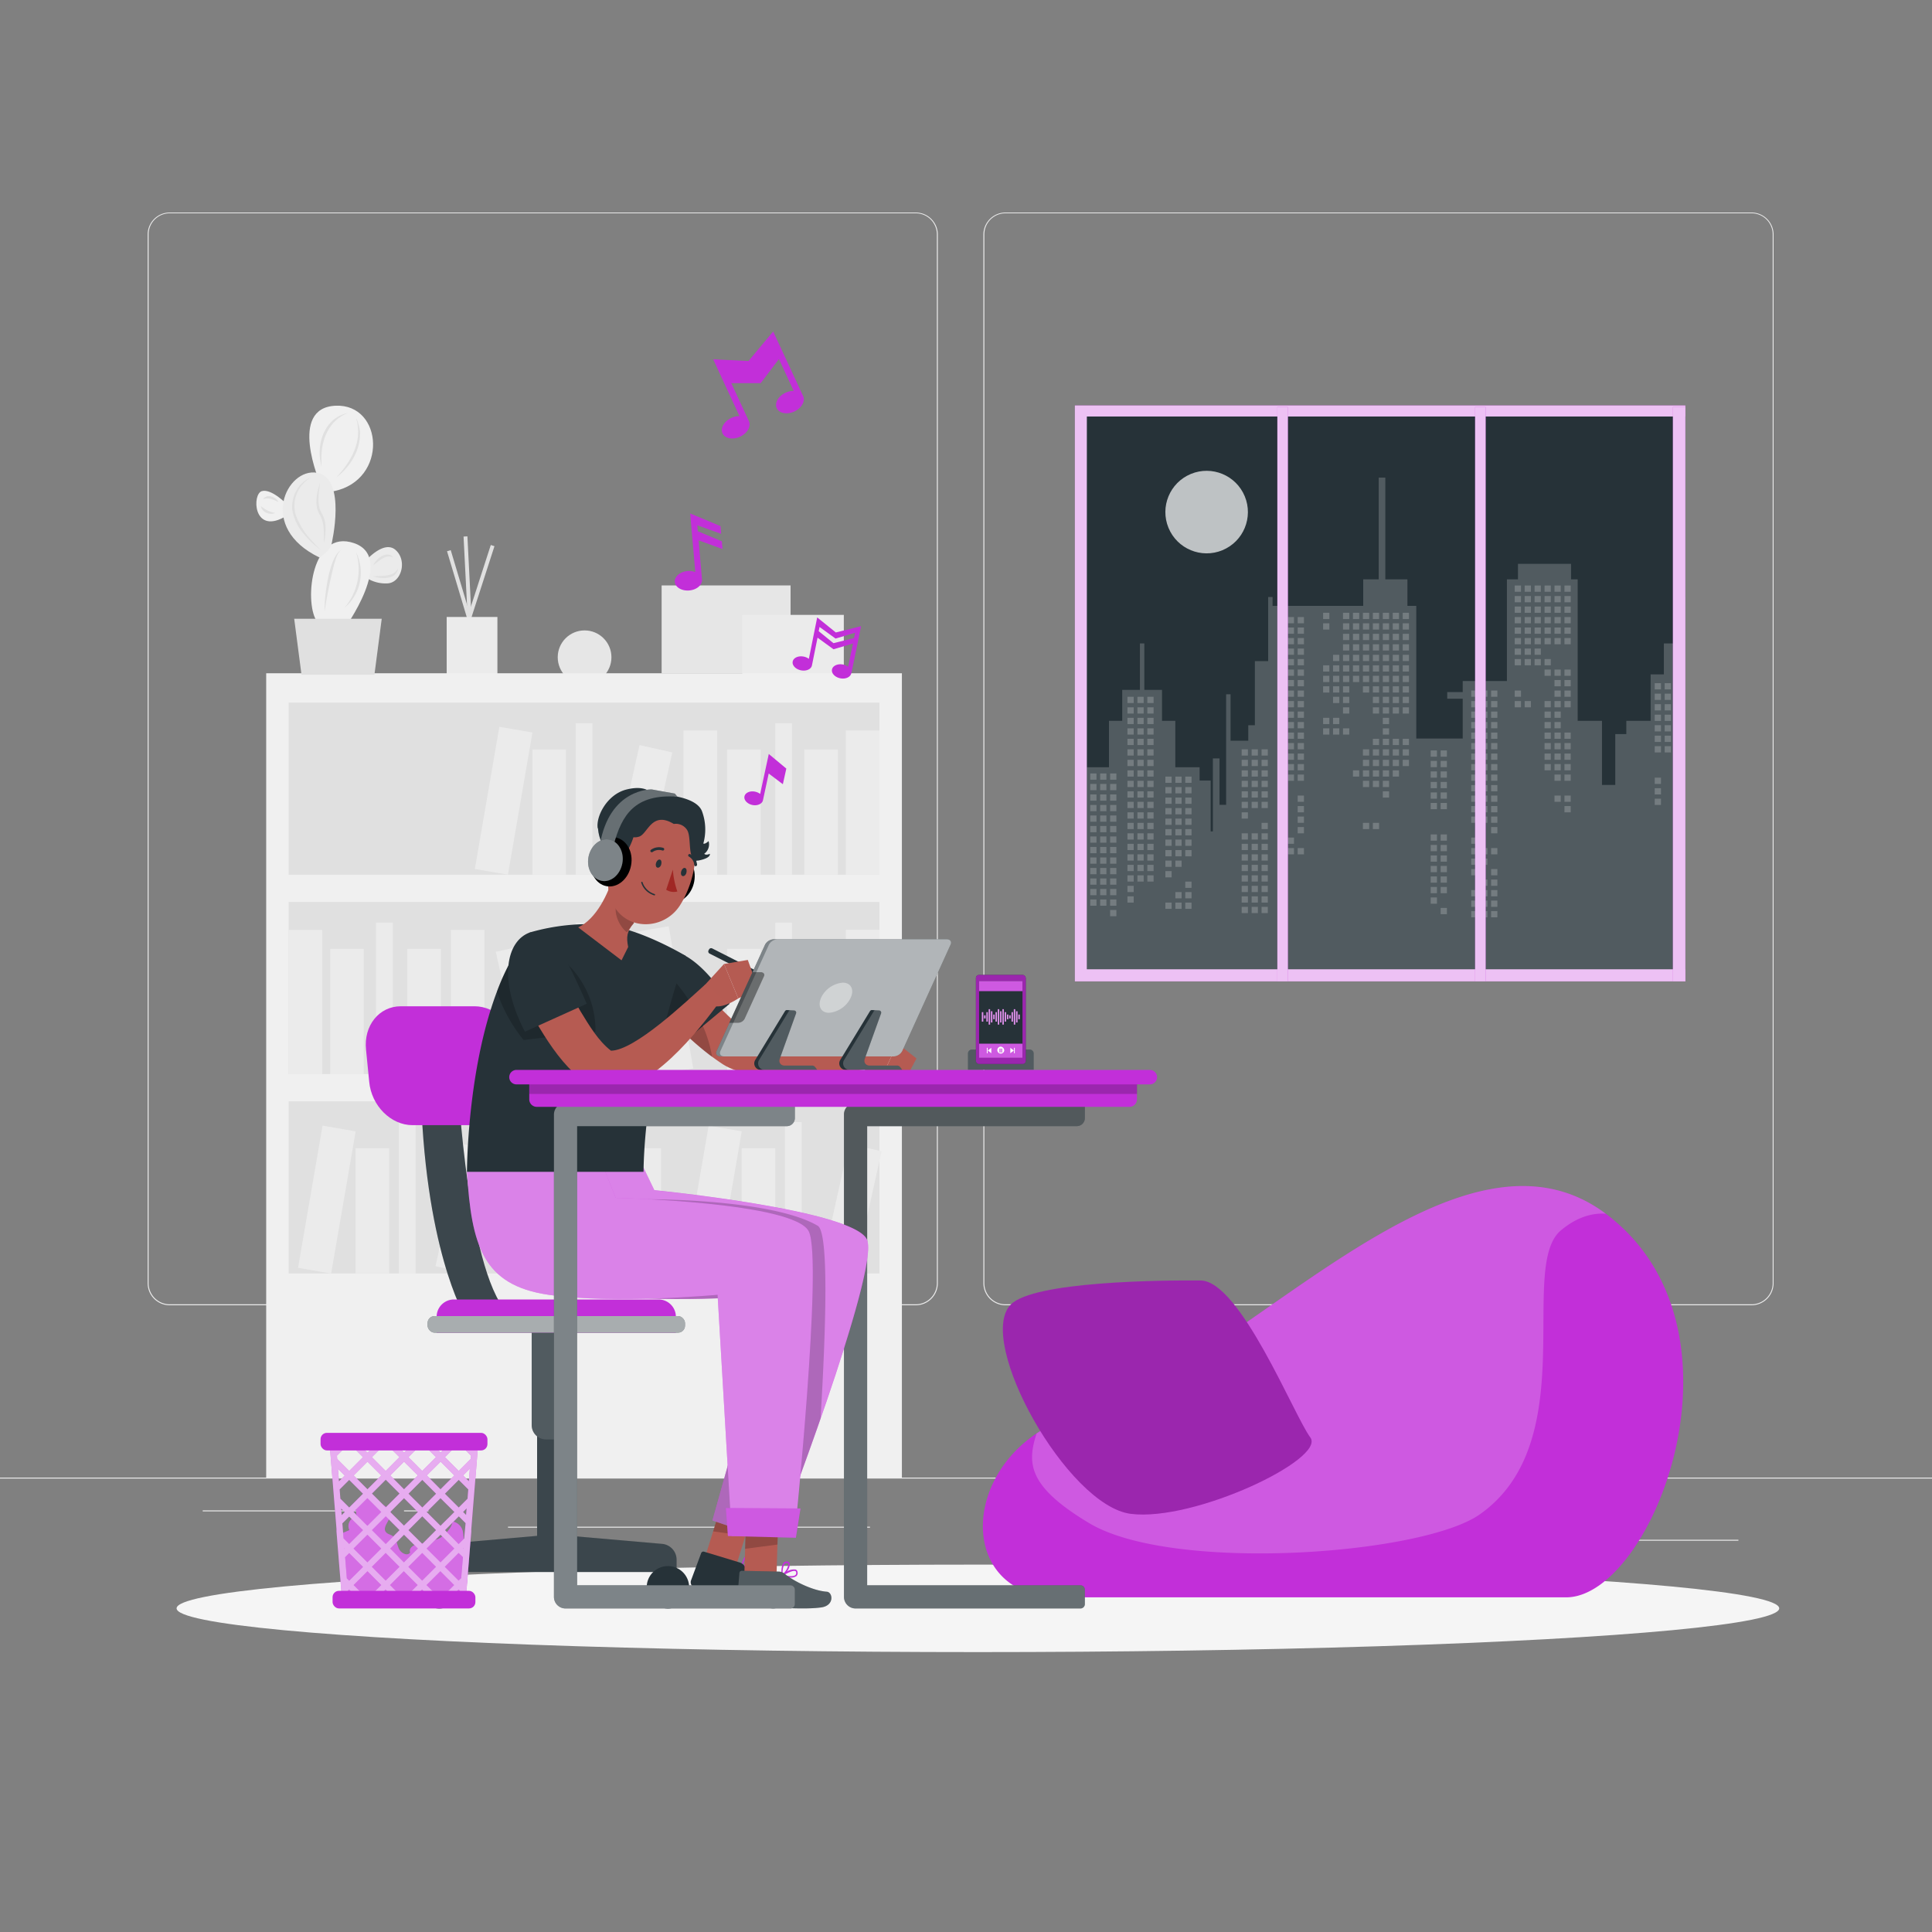 <svg xmlns="http://www.w3.org/2000/svg" viewBox="0 0 500 500"><rect x="0" y="0" width="500" height="500" fill="#808080" stroke="none"/><g id="freepik--background-complete--inject-29"><rect y="382.4" width="500" height="0.25" style="fill:#ebebeb"></rect><rect x="416.78" y="398.49" width="33.12" height="0.25" style="fill:#ebebeb"></rect><rect x="322.53" y="401.21" width="8.69" height="0.25" style="fill:#ebebeb"></rect><rect x="396.59" y="389.21" width="19.19" height="0.25" style="fill:#ebebeb"></rect><rect x="52.46" y="390.89" width="43.19" height="0.25" style="fill:#ebebeb"></rect><rect x="104.56" y="390.89" width="6.33" height="0.25" style="fill:#ebebeb"></rect><rect x="131.47" y="395.11" width="93.68" height="0.25" style="fill:#ebebeb"></rect><path d="M237,337.8H43.91a5.71,5.71,0,0,1-5.7-5.71V60.66A5.71,5.71,0,0,1,43.91,55H237a5.71,5.71,0,0,1,5.71,5.71V332.09A5.71,5.71,0,0,1,237,337.8ZM43.91,55.2a5.46,5.46,0,0,0-5.45,5.46V332.09a5.46,5.46,0,0,0,5.45,5.46H237a5.47,5.47,0,0,0,5.46-5.46V60.66A5.47,5.47,0,0,0,237,55.2Z" style="fill:#ebebeb"></path><path d="M453.31,337.8H260.21a5.72,5.72,0,0,1-5.71-5.71V60.66A5.72,5.72,0,0,1,260.21,55h193.1A5.71,5.71,0,0,1,459,60.66V332.09A5.71,5.71,0,0,1,453.31,337.8ZM260.21,55.2a5.47,5.47,0,0,0-5.46,5.46V332.09a5.47,5.47,0,0,0,5.46,5.46h193.1a5.47,5.47,0,0,0,5.46-5.46V60.66a5.47,5.47,0,0,0-5.46-5.46Z" style="fill:#ebebeb"></path><rect x="171.23" y="151.51" width="33.37" height="22.73" style="fill:#e6e6e6"></rect><rect x="192.1" y="159.13" width="26.28" height="17.89" style="fill:#ebebeb"></rect><circle cx="151.29" cy="170.1" r="6.95" style="fill:#e6e6e6"></circle><rect x="119.97" y="141.89" width="1" height="29.96" transform="translate(-39.94 41.15) rotate(-16.67)" style="fill:#e0e0e0"></rect><rect x="106.87" y="155.71" width="31.55" height="1" transform="translate(-63.73 224.84) rotate(-72.08)" style="fill:#e0e0e0"></rect><rect x="120.82" y="138.81" width="1" height="33.54" transform="translate(-7.72 6.34) rotate(-2.9)" style="fill:#e0e0e0"></rect><rect x="115.6" y="159.67" width="13.13" height="15.86" style="fill:#ebebeb"></rect><rect x="68.88" y="174.24" width="164.52" height="208.33" transform="translate(302.29 556.81) rotate(180)" style="fill:#f0f0f0"></rect><rect x="74.7" y="181.83" width="152.89" height="44.55" transform="translate(302.29 408.21) rotate(180)" style="fill:#e0e0e0"></rect><rect x="218.9" y="189.04" width="8.68" height="37.34" transform="translate(446.49 415.42) rotate(180)" style="fill:#ebebeb"></rect><rect x="176.91" y="189.04" width="8.69" height="37.34" transform="translate(362.5 415.42) rotate(180)" style="fill:#ebebeb"></rect><rect x="126" y="188.58" width="8.69" height="37.34" transform="translate(223.59 433.61) rotate(-170.22)" style="fill:#ebebeb"></rect><rect x="208.14" y="193.96" width="8.69" height="32.42" transform="translate(424.97 420.34) rotate(180)" style="fill:#ebebeb"></rect><rect x="188.18" y="193.96" width="8.69" height="32.42" transform="translate(385.04 420.34) rotate(180)" style="fill:#ebebeb"></rect><rect x="137.79" y="193.96" width="8.69" height="32.42" transform="translate(284.26 420.34) rotate(180)" style="fill:#ebebeb"></rect><rect x="161.88" y="193.41" width="8.69" height="32.42" transform="translate(283.02 450.29) rotate(-167.47)" style="fill:#ebebeb"></rect><rect x="200.63" y="187.19" width="4.34" height="39.19" transform="translate(405.6 413.57) rotate(180)" style="fill:#ebebeb"></rect><rect x="148.97" y="187.19" width="4.34" height="39.19" transform="translate(302.29 413.57) rotate(180)" style="fill:#ebebeb"></rect><rect x="74.7" y="233.43" width="152.89" height="44.55" style="fill:#e0e0e0"></rect><rect x="74.7" y="240.65" width="8.69" height="37.34" style="fill:#ebebeb"></rect><rect x="116.69" y="240.65" width="8.69" height="37.34" style="fill:#ebebeb"></rect><rect x="167.6" y="240.18" width="8.69" height="37.34" transform="translate(-41.46 32.96) rotate(-9.78)" style="fill:#ebebeb"></rect><rect x="85.46" y="245.57" width="8.69" height="32.42" style="fill:#ebebeb"></rect><rect x="105.42" y="245.57" width="8.69" height="32.42" style="fill:#ebebeb"></rect><rect x="155.81" y="245.57" width="8.69" height="32.42" style="fill:#ebebeb"></rect><rect x="131.72" y="245.01" width="8.69" height="32.42" transform="translate(-53.42 35.73) rotate(-12.53)" style="fill:#ebebeb"></rect><rect x="97.31" y="238.79" width="4.34" height="39.19" style="fill:#ebebeb"></rect><rect x="148.97" y="238.79" width="4.34" height="39.19" style="fill:#ebebeb"></rect><rect x="218.9" y="240.65" width="8.68" height="37.34" transform="translate(446.49 518.63) rotate(180)" style="fill:#ebebeb"></rect><rect x="208.14" y="245.57" width="8.69" height="32.42" transform="translate(424.97 523.55) rotate(180)" style="fill:#ebebeb"></rect><rect x="188.18" y="245.57" width="8.69" height="32.42" transform="translate(385.04 523.55) rotate(180)" style="fill:#ebebeb"></rect><rect x="200.63" y="238.79" width="4.34" height="39.19" transform="translate(405.6 516.77) rotate(180)" style="fill:#ebebeb"></rect><rect x="74.7" y="285.04" width="152.89" height="44.55" transform="translate(302.29 614.62) rotate(180)" style="fill:#e0e0e0"></rect><rect x="131.15" y="292.25" width="8.69" height="37.34" transform="translate(270.98 621.83) rotate(180)" style="fill:#ebebeb"></rect><rect x="80.24" y="291.78" width="8.69" height="37.34" transform="translate(115.21 630.76) rotate(-170.22)" style="fill:#ebebeb"></rect><rect x="162.38" y="297.17" width="8.69" height="32.42" transform="translate(333.45 626.75) rotate(180)" style="fill:#ebebeb"></rect><rect x="142.42" y="297.17" width="8.69" height="32.42" transform="translate(293.53 626.75) rotate(180)" style="fill:#ebebeb"></rect><rect x="92.03" y="297.17" width="8.69" height="32.42" transform="translate(192.75 626.75) rotate(180)" style="fill:#ebebeb"></rect><rect x="116.12" y="296.61" width="8.69" height="32.42" transform="translate(170.2 644.32) rotate(-167.47)" style="fill:#ebebeb"></rect><rect x="154.87" y="290.39" width="4.34" height="39.19" transform="translate(314.09 619.98) rotate(180)" style="fill:#ebebeb"></rect><rect x="103.21" y="290.39" width="4.34" height="39.19" transform="translate(210.77 619.98) rotate(180)" style="fill:#ebebeb"></rect><rect x="180.16" y="291.78" width="8.69" height="37.34" transform="translate(313.6 647.73) rotate(-170.22)" style="fill:#ebebeb"></rect><rect x="191.95" y="297.17" width="8.69" height="32.42" transform="translate(392.59 626.75) rotate(180)" style="fill:#ebebeb"></rect><rect x="216.04" y="296.61" width="8.69" height="32.42" transform="translate(367.67 666) rotate(-167.47)" style="fill:#ebebeb"></rect><rect x="203.13" y="290.39" width="4.34" height="39.19" transform="translate(410.61 619.98) rotate(180)" style="fill:#ebebeb"></rect><path d="M94.36,145.43s4.89-5.82,8-3.11,1.54,8.47-2.07,8.66a9.09,9.09,0,0,1-6-1.82Z" style="fill:#ebebeb"></path><path d="M74.42,130.67s-4.11-4.3-6.65-3.57-2.28,11,5.6,6.84Z" style="fill:#f0f0f0"></path><path d="M89.08,162.76s13.49-18.46,2.54-22.2-12.9,14.85-9.77,20S89.08,162.76,89.08,162.76Z" style="fill:#f0f0f0"></path><path d="M82.82,125s-8.37-19.43,4-20,13.75,19.27-.52,22.15Z" style="fill:#f0f0f0"></path><path d="M85.79,140.88s4.07-17.16-3.75-18.53-15.54,14.14.64,21.93C82.68,144.28,85.45,142.56,85.79,140.88Z" style="fill:#ebebeb"></path><polygon points="98.79 160.14 76.14 160.14 78.03 174.63 96.9 174.63 98.79 160.14" style="fill:#e0e0e0"></polygon><path d="M87,123.58c3.4-3.57,6.3-8.33,5.57-13.42a5.7,5.7,0,0,0-.18-1.07c-.66-2.69,1,2.15.78,3.21,0,4.49-2.67,8.66-6.17,11.28Z" style="fill:#e0e0e0"></path><path d="M90,106.91c-4.87,1.81-6.92,7-6.82,11.81,0,.7.06,1.4,0,2.12-.14-.7-.24-1.4-.37-2.11-.61-5,1.75-10.74,7.14-11.82Z" style="fill:#e0e0e0"></path><path d="M80.5,123.58a8.41,8.41,0,0,0-4,9.56A19.36,19.36,0,0,0,81,140.25c.63.72,1.3,1.4,2,2.07a23.1,23.1,0,0,1-4.2-3.95,12.72,12.72,0,0,1-3.18-6.51c-.27-3.39,1.62-7.12,4.9-8.28Z" style="fill:#e0e0e0"></path><path d="M82.82,125c-.29,2.47-.88,5.41.34,7.65a7.37,7.37,0,0,1,1.09,3.94,14.89,14.89,0,0,1-.45,4c0-2.55.26-5.41-1.2-7.6-1.29-2.48-.6-5.48.22-8Z" style="fill:#e0e0e0"></path><path d="M88.33,142.32c-1.13.83-1.4,2.37-1.83,3.63A125.08,125.08,0,0,0,84,158.25c-.1-3.57,1.08-14.11,4.3-15.93Z" style="fill:#e0e0e0"></path><path d="M92.16,142.92A12,12,0,0,1,90.5,156a16.55,16.55,0,0,1-1.42,1.36,15.22,15.22,0,0,0,3.08-14.44Z" style="fill:#e0e0e0"></path><path d="M71.23,132.77c-1.4.59-3.47-.18-3.71-1.8a7.87,7.87,0,0,0,3.71,1.8Z" style="fill:#e0e0e0"></path><path d="M72.07,129.93c-1.35-.6-2.52-1.31-4-.73,1-1.52,3.31-.65,4,.73Z" style="fill:#e0e0e0"></path><path d="M96.59,146.29c.77-1.78,3.6-4,5.25-2-2.08-1-3.64.92-5.25,2Z" style="fill:#e0e0e0"></path><path d="M96.59,149.16c2.24-.26,5.24.27,6.43-2.07-.27,2.9-4.35,2.84-6.43,2.07Z" style="fill:#e0e0e0"></path></g><g id="freepik--Shadow--inject-29"><ellipse id="freepik--path--inject-29" cx="253.08" cy="416.24" rx="207.38" ry="11.32" style="fill:#f5f5f5"></ellipse></g><g id="freepik--Window--inject-29"><rect x="278.18" y="104.94" width="157.99" height="149.04" style="fill:#C22FD9"></rect><rect x="278.18" y="104.94" width="157.99" height="149.04" style="fill:#fff;isolation:isolate;opacity:0.7"></rect><rect x="281.28" y="107.79" width="154.89" height="143.05" style="fill:#263238"></rect><polygon points="287 198.56 287 186.55 290.43 186.55 290.43 178.54 295.01 178.54 295.01 166.52 296.15 166.52 296.15 178.54 300.73 178.54 300.73 186.55 304.17 186.55 304.17 198.56 310.46 198.56 310.46 202 313.32 202 313.32 215.16 313.89 215.16 313.89 196.28 315.61 196.28 315.61 208.29 317.32 208.29 317.32 179.68 318.47 179.68 318.47 191.7 323.05 191.7 323.05 187.69 324.76 187.69 324.76 171.1 328.2 171.1 328.2 154.51 329.34 154.51 329.34 156.8 352.8 156.8 352.8 149.93 356.81 149.93 356.81 123.61 358.52 123.61 358.52 149.93 364.24 149.93 364.24 156.8 366.53 156.8 366.53 191.13 378.55 191.13 378.55 180.83 374.54 180.83 374.54 179.11 378.55 179.11 378.55 176.25 389.99 176.25 389.99 149.93 392.85 149.93 392.85 145.92 406.58 145.92 406.58 149.93 408.3 149.93 408.3 186.55 414.59 186.55 414.59 203.14 418.03 203.14 418.03 189.98 420.89 189.98 420.89 186.55 427.18 186.55 427.18 174.53 430.61 174.53 430.61 166.52 434.62 166.52 434.62 154.51 436.17 154.51 436.17 250.84 281.28 250.84 281.28 198.56 287 198.56" style="fill:#fff;opacity:0.2"></polygon><g style="opacity:0.2"><rect x="342.42" y="158.59" width="1.62" height="1.62" style="fill:#fff"></rect><rect x="342.42" y="161.31" width="1.62" height="1.62" style="fill:#fff"></rect><rect x="342.42" y="172.18" width="1.62" height="1.62" style="fill:#fff"></rect><rect x="342.42" y="174.9" width="1.62" height="1.62" style="fill:#fff"></rect><rect x="342.42" y="177.61" width="1.62" height="1.62" style="fill:#fff"></rect><rect x="342.42" y="185.77" width="1.62" height="1.62" style="fill:#fff"></rect><rect x="342.42" y="188.49" width="1.62" height="1.62" style="fill:#fff"></rect><rect x="344.99" y="169.46" width="1.62" height="1.62" style="fill:#fff"></rect><rect x="344.99" y="172.18" width="1.62" height="1.62" style="fill:#fff"></rect><rect x="344.99" y="174.9" width="1.62" height="1.62" style="fill:#fff"></rect><rect x="344.99" y="177.61" width="1.62" height="1.62" style="fill:#fff"></rect><rect x="344.99" y="180.33" width="1.62" height="1.62" style="fill:#fff"></rect><rect x="344.99" y="185.77" width="1.62" height="1.62" style="fill:#fff"></rect><rect x="344.99" y="188.49" width="1.62" height="1.62" style="fill:#fff"></rect><rect x="347.57" y="158.59" width="1.62" height="1.62" style="fill:#fff"></rect><rect x="347.57" y="161.31" width="1.62" height="1.62" style="fill:#fff"></rect><rect x="347.57" y="164.03" width="1.62" height="1.62" style="fill:#fff"></rect><rect x="347.57" y="166.74" width="1.62" height="1.62" style="fill:#fff"></rect><rect x="347.57" y="169.46" width="1.62" height="1.62" style="fill:#fff"></rect><rect x="347.57" y="172.18" width="1.62" height="1.62" style="fill:#fff"></rect><rect x="347.57" y="174.9" width="1.62" height="1.62" style="fill:#fff"></rect><rect x="347.57" y="177.61" width="1.62" height="1.62" style="fill:#fff"></rect><rect x="347.57" y="180.33" width="1.62" height="1.62" style="fill:#fff"></rect><rect x="347.57" y="183.05" width="1.62" height="1.62" style="fill:#fff"></rect><rect x="347.57" y="188.49" width="1.62" height="1.62" style="fill:#fff"></rect><rect x="350.14" y="158.59" width="1.62" height="1.62" style="fill:#fff"></rect><rect x="350.14" y="161.31" width="1.62" height="1.62" style="fill:#fff"></rect><rect x="350.14" y="164.03" width="1.62" height="1.62" style="fill:#fff"></rect><rect x="350.14" y="166.74" width="1.62" height="1.62" style="fill:#fff"></rect><rect x="350.14" y="169.46" width="1.62" height="1.62" style="fill:#fff"></rect><rect x="350.14" y="172.18" width="1.62" height="1.62" style="fill:#fff"></rect><rect x="350.14" y="174.9" width="1.62" height="1.62" style="fill:#fff"></rect><rect x="350.14" y="199.36" width="1.62" height="1.62" style="fill:#fff"></rect><rect x="352.72" y="158.59" width="1.62" height="1.62" style="fill:#fff"></rect><rect x="352.72" y="161.31" width="1.62" height="1.62" style="fill:#fff"></rect><rect x="352.72" y="164.03" width="1.62" height="1.62" style="fill:#fff"></rect><rect x="352.72" y="166.74" width="1.62" height="1.62" style="fill:#fff"></rect><rect x="352.72" y="169.46" width="1.62" height="1.62" style="fill:#fff"></rect><rect x="352.72" y="172.18" width="1.62" height="1.62" style="fill:#fff"></rect><rect x="352.72" y="174.9" width="1.62" height="1.62" style="fill:#fff"></rect><rect x="352.72" y="177.61" width="1.62" height="1.62" style="fill:#fff"></rect><rect x="352.72" y="193.92" width="1.62" height="1.62" style="fill:#fff"></rect><rect x="352.72" y="196.64" width="1.62" height="1.62" style="fill:#fff"></rect><rect x="352.72" y="199.36" width="1.62" height="1.62" style="fill:#fff"></rect><rect x="352.72" y="202.07" width="1.62" height="1.62" style="fill:#fff"></rect><rect x="352.72" y="212.95" width="1.62" height="1.62" style="fill:#fff"></rect><rect x="355.29" y="158.59" width="1.62" height="1.62" style="fill:#fff"></rect><rect x="355.29" y="161.31" width="1.62" height="1.62" style="fill:#fff"></rect><rect x="355.29" y="164.03" width="1.62" height="1.62" style="fill:#fff"></rect><rect x="355.29" y="166.74" width="1.62" height="1.62" style="fill:#fff"></rect><rect x="355.29" y="169.46" width="1.62" height="1.62" style="fill:#fff"></rect><rect x="355.29" y="172.18" width="1.62" height="1.62" style="fill:#fff"></rect><rect x="355.29" y="174.9" width="1.62" height="1.62" style="fill:#fff"></rect><rect x="355.29" y="177.61" width="1.62" height="1.62" style="fill:#fff"></rect><rect x="355.29" y="180.33" width="1.62" height="1.62" style="fill:#fff"></rect><rect x="355.29" y="183.05" width="1.62" height="1.62" style="fill:#fff"></rect><rect x="355.29" y="191.2" width="1.62" height="1.62" style="fill:#fff"></rect><rect x="355.29" y="193.92" width="1.62" height="1.62" style="fill:#fff"></rect><rect x="355.29" y="196.64" width="1.62" height="1.62" style="fill:#fff"></rect><rect x="355.29" y="199.36" width="1.62" height="1.62" style="fill:#fff"></rect><rect x="355.29" y="202.07" width="1.62" height="1.62" style="fill:#fff"></rect><rect x="355.29" y="212.95" width="1.62" height="1.62" style="fill:#fff"></rect><rect x="357.87" y="158.59" width="1.62" height="1.62" style="fill:#fff"></rect><rect x="357.87" y="161.31" width="1.62" height="1.62" style="fill:#fff"></rect><rect x="357.87" y="164.03" width="1.62" height="1.62" style="fill:#fff"></rect><rect x="357.87" y="166.74" width="1.62" height="1.62" style="fill:#fff"></rect><rect x="357.87" y="169.46" width="1.62" height="1.62" style="fill:#fff"></rect><rect x="357.87" y="172.18" width="1.62" height="1.62" style="fill:#fff"></rect><rect x="357.87" y="174.9" width="1.62" height="1.62" style="fill:#fff"></rect><rect x="357.87" y="177.61" width="1.62" height="1.62" style="fill:#fff"></rect><rect x="357.87" y="180.33" width="1.62" height="1.62" style="fill:#fff"></rect><rect x="357.87" y="183.05" width="1.62" height="1.62" style="fill:#fff"></rect><rect x="357.87" y="185.77" width="1.62" height="1.62" style="fill:#fff"></rect><rect x="357.87" y="188.49" width="1.62" height="1.62" style="fill:#fff"></rect><rect x="357.87" y="191.2" width="1.62" height="1.62" style="fill:#fff"></rect><rect x="357.87" y="193.92" width="1.62" height="1.62" style="fill:#fff"></rect><rect x="357.87" y="196.64" width="1.62" height="1.62" style="fill:#fff"></rect><rect x="357.87" y="199.36" width="1.62" height="1.62" style="fill:#fff"></rect><rect x="357.87" y="202.07" width="1.62" height="1.62" style="fill:#fff"></rect><rect x="357.87" y="204.79" width="1.62" height="1.62" style="fill:#fff"></rect><rect x="360.44" y="158.59" width="1.62" height="1.62" style="fill:#fff"></rect><rect x="360.44" y="161.31" width="1.62" height="1.62" style="fill:#fff"></rect><rect x="360.44" y="164.03" width="1.62" height="1.62" style="fill:#fff"></rect><rect x="360.44" y="166.74" width="1.62" height="1.62" style="fill:#fff"></rect><rect x="360.44" y="169.46" width="1.62" height="1.62" style="fill:#fff"></rect><rect x="360.44" y="172.18" width="1.62" height="1.62" style="fill:#fff"></rect><rect x="360.44" y="174.9" width="1.62" height="1.62" style="fill:#fff"></rect><rect x="360.44" y="177.61" width="1.62" height="1.62" style="fill:#fff"></rect><rect x="360.44" y="180.33" width="1.62" height="1.62" style="fill:#fff"></rect><rect x="360.44" y="183.05" width="1.62" height="1.62" style="fill:#fff"></rect><rect x="360.44" y="191.2" width="1.62" height="1.62" style="fill:#fff"></rect><rect x="360.44" y="193.92" width="1.62" height="1.62" style="fill:#fff"></rect><rect x="360.44" y="196.64" width="1.62" height="1.62" style="fill:#fff"></rect><rect x="360.44" y="199.36" width="1.62" height="1.62" style="fill:#fff"></rect><rect x="363.02" y="158.59" width="1.62" height="1.62" style="fill:#fff"></rect><rect x="363.02" y="161.31" width="1.62" height="1.62" style="fill:#fff"></rect><rect x="363.02" y="164.03" width="1.62" height="1.62" style="fill:#fff"></rect><rect x="363.02" y="166.74" width="1.62" height="1.62" style="fill:#fff"></rect><rect x="363.02" y="169.46" width="1.62" height="1.62" style="fill:#fff"></rect><rect x="363.02" y="172.18" width="1.62" height="1.62" style="fill:#fff"></rect><rect x="363.02" y="174.9" width="1.62" height="1.62" style="fill:#fff"></rect><rect x="363.02" y="177.61" width="1.62" height="1.62" style="fill:#fff"></rect><rect x="363.02" y="180.33" width="1.62" height="1.62" style="fill:#fff"></rect><rect x="363.02" y="183.05" width="1.62" height="1.62" style="fill:#fff"></rect><rect x="363.02" y="191.2" width="1.62" height="1.62" style="fill:#fff"></rect><rect x="363.02" y="193.92" width="1.62" height="1.62" style="fill:#fff"></rect><rect x="363.02" y="196.64" width="1.62" height="1.62" style="fill:#fff"></rect><rect x="392.01" y="151.53" width="1.62" height="1.62" style="fill:#fff"></rect><rect x="392.01" y="154.25" width="1.62" height="1.62" style="fill:#fff"></rect><rect x="392.01" y="156.97" width="1.62" height="1.62" style="fill:#fff"></rect><rect x="392.01" y="159.69" width="1.62" height="1.62" style="fill:#fff"></rect><rect x="392.01" y="162.4" width="1.62" height="1.62" style="fill:#fff"></rect><rect x="392.01" y="165.12" width="1.62" height="1.62" style="fill:#fff"></rect><rect x="392.01" y="167.84" width="1.62" height="1.62" style="fill:#fff"></rect><rect x="392.01" y="170.56" width="1.62" height="1.62" style="fill:#fff"></rect><rect x="392.01" y="178.71" width="1.62" height="1.62" style="fill:#fff"></rect><rect x="392.01" y="181.43" width="1.62" height="1.62" style="fill:#fff"></rect><rect x="394.58" y="151.53" width="1.62" height="1.62" style="fill:#fff"></rect><rect x="394.58" y="154.25" width="1.62" height="1.62" style="fill:#fff"></rect><rect x="394.58" y="156.97" width="1.62" height="1.62" style="fill:#fff"></rect><rect x="394.58" y="159.69" width="1.62" height="1.62" style="fill:#fff"></rect><rect x="394.58" y="162.4" width="1.62" height="1.62" style="fill:#fff"></rect><rect x="394.58" y="165.12" width="1.62" height="1.62" style="fill:#fff"></rect><rect x="394.58" y="167.84" width="1.62" height="1.62" style="fill:#fff"></rect><rect x="394.58" y="170.56" width="1.62" height="1.62" style="fill:#fff"></rect><rect x="394.58" y="181.43" width="1.62" height="1.62" style="fill:#fff"></rect><rect x="397.15" y="151.53" width="1.62" height="1.62" style="fill:#fff"></rect><rect x="397.15" y="154.25" width="1.62" height="1.62" style="fill:#fff"></rect><rect x="397.15" y="156.97" width="1.62" height="1.62" style="fill:#fff"></rect><rect x="397.15" y="159.69" width="1.62" height="1.62" style="fill:#fff"></rect><rect x="397.15" y="162.4" width="1.62" height="1.62" style="fill:#fff"></rect><rect x="397.15" y="165.12" width="1.62" height="1.62" style="fill:#fff"></rect><rect x="397.15" y="167.84" width="1.62" height="1.62" style="fill:#fff"></rect><rect x="397.15" y="170.56" width="1.62" height="1.62" style="fill:#fff"></rect><rect x="399.73" y="151.53" width="1.62" height="1.62" style="fill:#fff"></rect><rect x="399.73" y="154.25" width="1.62" height="1.62" style="fill:#fff"></rect><rect x="399.73" y="156.97" width="1.62" height="1.62" style="fill:#fff"></rect><rect x="399.73" y="159.69" width="1.62" height="1.62" style="fill:#fff"></rect><rect x="399.73" y="162.4" width="1.62" height="1.62" style="fill:#fff"></rect><rect x="399.73" y="165.12" width="1.62" height="1.62" style="fill:#fff"></rect><rect x="399.73" y="170.56" width="1.62" height="1.62" style="fill:#fff"></rect><rect x="399.73" y="173.28" width="1.62" height="1.62" style="fill:#fff"></rect><rect x="399.73" y="181.43" width="1.62" height="1.62" style="fill:#fff"></rect><rect x="399.73" y="184.15" width="1.62" height="1.62" style="fill:#fff"></rect><rect x="399.73" y="186.86" width="1.62" height="1.62" style="fill:#fff"></rect><rect x="399.73" y="189.58" width="1.62" height="1.62" style="fill:#fff"></rect><rect x="399.73" y="192.3" width="1.62" height="1.62" style="fill:#fff"></rect><rect x="399.73" y="195.02" width="1.62" height="1.62" style="fill:#fff"></rect><rect x="399.73" y="197.74" width="1.62" height="1.62" style="fill:#fff"></rect><rect x="402.3" y="151.53" width="1.62" height="1.62" style="fill:#fff"></rect><rect x="402.3" y="154.25" width="1.62" height="1.62" style="fill:#fff"></rect><rect x="402.3" y="156.97" width="1.62" height="1.62" style="fill:#fff"></rect><rect x="402.3" y="159.69" width="1.62" height="1.62" style="fill:#fff"></rect><rect x="402.3" y="162.4" width="1.62" height="1.62" style="fill:#fff"></rect><rect x="402.3" y="165.12" width="1.62" height="1.62" style="fill:#fff"></rect><rect x="402.3" y="173.28" width="1.62" height="1.62" style="fill:#fff"></rect><rect x="402.3" y="175.99" width="1.62" height="1.62" style="fill:#fff"></rect><rect x="402.3" y="178.71" width="1.62" height="1.62" style="fill:#fff"></rect><rect x="402.3" y="181.43" width="1.62" height="1.62" style="fill:#fff"></rect><rect x="402.3" y="184.15" width="1.62" height="1.62" style="fill:#fff"></rect><rect x="402.3" y="186.86" width="1.62" height="1.62" style="fill:#fff"></rect><rect x="402.3" y="189.58" width="1.62" height="1.62" style="fill:#fff"></rect><rect x="402.3" y="192.3" width="1.62" height="1.62" style="fill:#fff"></rect><rect x="402.3" y="195.02" width="1.62" height="1.62" style="fill:#fff"></rect><rect x="402.3" y="197.74" width="1.62" height="1.62" style="fill:#fff"></rect><rect x="402.3" y="200.45" width="1.62" height="1.62" style="fill:#fff"></rect><rect x="402.3" y="205.89" width="1.62" height="1.62" style="fill:#fff"></rect><rect x="404.88" y="151.53" width="1.62" height="1.62" style="fill:#fff"></rect><rect x="404.88" y="154.25" width="1.62" height="1.62" style="fill:#fff"></rect><rect x="404.88" y="156.97" width="1.62" height="1.62" style="fill:#fff"></rect><rect x="404.88" y="159.69" width="1.62" height="1.62" style="fill:#fff"></rect><rect x="404.88" y="162.4" width="1.62" height="1.62" style="fill:#fff"></rect><rect x="404.88" y="165.12" width="1.62" height="1.62" style="fill:#fff"></rect><rect x="404.88" y="173.28" width="1.62" height="1.62" style="fill:#fff"></rect><rect x="404.88" y="175.99" width="1.62" height="1.62" style="fill:#fff"></rect><rect x="404.88" y="178.71" width="1.62" height="1.62" style="fill:#fff"></rect><rect x="404.88" y="181.43" width="1.62" height="1.62" style="fill:#fff"></rect><rect x="404.88" y="189.58" width="1.62" height="1.62" style="fill:#fff"></rect><rect x="404.88" y="192.3" width="1.62" height="1.62" style="fill:#fff"></rect><rect x="404.88" y="195.02" width="1.62" height="1.62" style="fill:#fff"></rect><rect x="404.88" y="197.74" width="1.62" height="1.62" style="fill:#fff"></rect><rect x="404.88" y="200.45" width="1.62" height="1.62" style="fill:#fff"></rect><rect x="404.88" y="205.89" width="1.62" height="1.62" style="fill:#fff"></rect><rect x="404.88" y="208.61" width="1.62" height="1.62" style="fill:#fff"></rect><rect x="428.24" y="176.8" width="1.62" height="1.62" style="fill:#fff"></rect><rect x="428.24" y="179.52" width="1.62" height="1.62" style="fill:#fff"></rect><rect x="428.24" y="182.24" width="1.62" height="1.62" style="fill:#fff"></rect><rect x="428.24" y="184.96" width="1.62" height="1.62" style="fill:#fff"></rect><rect x="428.24" y="187.67" width="1.62" height="1.62" style="fill:#fff"></rect><rect x="428.24" y="190.39" width="1.62" height="1.62" style="fill:#fff"></rect><rect x="428.24" y="193.11" width="1.62" height="1.62" style="fill:#fff"></rect><rect x="428.24" y="201.26" width="1.62" height="1.62" style="fill:#fff"></rect><rect x="428.24" y="203.98" width="1.62" height="1.62" style="fill:#fff"></rect><rect x="428.24" y="206.7" width="1.62" height="1.62" style="fill:#fff"></rect><rect x="430.82" y="176.8" width="1.62" height="1.62" style="fill:#fff"></rect><rect x="430.82" y="179.52" width="1.62" height="1.62" style="fill:#fff"></rect><rect x="430.82" y="182.24" width="1.62" height="1.62" style="fill:#fff"></rect><rect x="430.82" y="184.96" width="1.62" height="1.62" style="fill:#fff"></rect><rect x="430.82" y="187.67" width="1.62" height="1.62" style="fill:#fff"></rect><rect x="430.82" y="190.39" width="1.62" height="1.62" style="fill:#fff"></rect><rect x="430.82" y="193.11" width="1.62" height="1.62" style="fill:#fff"></rect><rect x="433.39" y="176.8" width="2.33" height="1.62" style="fill:#fff"></rect><rect x="433.39" y="179.52" width="2.33" height="1.62" style="fill:#fff"></rect><rect x="433.39" y="182.24" width="2.33" height="1.62" style="fill:#fff"></rect><rect x="433.39" y="184.96" width="2.33" height="1.62" style="fill:#fff"></rect><rect x="433.39" y="187.67" width="2.33" height="1.62" style="fill:#fff"></rect><rect x="433.39" y="190.39" width="2.33" height="1.62" style="fill:#fff"></rect><rect x="433.39" y="193.11" width="2.33" height="1.62" style="fill:#fff"></rect><rect x="291.78" y="180.33" width="1.62" height="1.62" style="fill:#fff"></rect><rect x="291.78" y="183.05" width="1.62" height="1.62" style="fill:#fff"></rect><rect x="291.78" y="185.77" width="1.62" height="1.62" style="fill:#fff"></rect><rect x="291.78" y="188.49" width="1.62" height="1.62" style="fill:#fff"></rect><rect x="291.78" y="191.2" width="1.62" height="1.62" style="fill:#fff"></rect><rect x="291.78" y="193.92" width="1.62" height="1.62" style="fill:#fff"></rect><rect x="291.78" y="196.64" width="1.62" height="1.62" style="fill:#fff"></rect><rect x="291.78" y="199.36" width="1.62" height="1.62" style="fill:#fff"></rect><rect x="291.78" y="202.07" width="1.62" height="1.62" style="fill:#fff"></rect><rect x="291.78" y="204.79" width="1.62" height="1.62" style="fill:#fff"></rect><rect x="291.78" y="207.51" width="1.62" height="1.62" style="fill:#fff"></rect><rect x="291.78" y="210.23" width="1.62" height="1.62" style="fill:#fff"></rect><rect x="291.78" y="212.95" width="1.62" height="1.62" style="fill:#fff"></rect><rect x="291.78" y="215.66" width="1.62" height="1.62" style="fill:#fff"></rect><rect x="291.78" y="218.38" width="1.62" height="1.62" style="fill:#fff"></rect><rect x="291.78" y="221.1" width="1.62" height="1.62" style="fill:#fff"></rect><rect x="291.78" y="223.82" width="1.62" height="1.62" style="fill:#fff"></rect><rect x="291.78" y="226.53" width="1.62" height="1.62" style="fill:#fff"></rect><rect x="291.78" y="229.25" width="1.62" height="1.62" style="fill:#fff"></rect><rect x="291.78" y="231.97" width="1.62" height="1.62" style="fill:#fff"></rect><rect x="294.36" y="180.33" width="1.62" height="1.62" style="fill:#fff"></rect><rect x="294.36" y="183.05" width="1.62" height="1.62" style="fill:#fff"></rect><rect x="294.36" y="185.77" width="1.62" height="1.62" style="fill:#fff"></rect><rect x="294.36" y="188.49" width="1.62" height="1.62" style="fill:#fff"></rect><rect x="294.36" y="191.2" width="1.62" height="1.62" style="fill:#fff"></rect><rect x="294.36" y="193.92" width="1.62" height="1.62" style="fill:#fff"></rect><rect x="294.36" y="196.64" width="1.62" height="1.62" style="fill:#fff"></rect><rect x="294.36" y="199.36" width="1.62" height="1.62" style="fill:#fff"></rect><rect x="294.36" y="202.07" width="1.62" height="1.62" style="fill:#fff"></rect><rect x="294.36" y="204.79" width="1.62" height="1.62" style="fill:#fff"></rect><rect x="294.36" y="207.51" width="1.62" height="1.62" style="fill:#fff"></rect><rect x="294.36" y="210.23" width="1.62" height="1.62" style="fill:#fff"></rect><rect x="294.36" y="212.95" width="1.62" height="1.62" style="fill:#fff"></rect><rect x="294.36" y="215.66" width="1.62" height="1.62" style="fill:#fff"></rect><rect x="294.36" y="218.38" width="1.62" height="1.62" style="fill:#fff"></rect><rect x="294.36" y="221.1" width="1.62" height="1.62" style="fill:#fff"></rect><rect x="294.36" y="223.82" width="1.62" height="1.62" style="fill:#fff"></rect><rect x="294.36" y="226.53" width="1.62" height="1.62" style="fill:#fff"></rect><rect x="296.93" y="180.33" width="1.62" height="1.62" style="fill:#fff"></rect><rect x="296.93" y="183.05" width="1.62" height="1.62" style="fill:#fff"></rect><rect x="296.93" y="185.77" width="1.62" height="1.62" style="fill:#fff"></rect><rect x="296.93" y="188.49" width="1.62" height="1.62" style="fill:#fff"></rect><rect x="296.93" y="191.2" width="1.62" height="1.62" style="fill:#fff"></rect><rect x="296.93" y="193.92" width="1.62" height="1.62" style="fill:#fff"></rect><rect x="296.93" y="196.64" width="1.62" height="1.62" style="fill:#fff"></rect><rect x="296.93" y="199.36" width="1.62" height="1.62" style="fill:#fff"></rect><rect x="296.93" y="202.07" width="1.62" height="1.62" style="fill:#fff"></rect><rect x="296.93" y="204.79" width="1.62" height="1.62" style="fill:#fff"></rect><rect x="296.93" y="207.51" width="1.62" height="1.62" style="fill:#fff"></rect><rect x="296.93" y="210.23" width="1.62" height="1.62" style="fill:#fff"></rect><rect x="296.93" y="212.95" width="1.62" height="1.62" style="fill:#fff"></rect><rect x="296.93" y="215.66" width="1.62" height="1.62" style="fill:#fff"></rect><rect x="296.93" y="218.38" width="1.62" height="1.62" style="fill:#fff"></rect><rect x="296.93" y="221.1" width="1.62" height="1.62" style="fill:#fff"></rect><rect x="296.93" y="223.82" width="1.62" height="1.62" style="fill:#fff"></rect><rect x="296.93" y="226.53" width="1.62" height="1.62" style="fill:#fff"></rect><rect x="282.15" y="200.17" width="1.62" height="1.62" style="fill:#fff"></rect><rect x="282.15" y="202.88" width="1.62" height="1.62" style="fill:#fff"></rect><rect x="282.15" y="205.6" width="1.62" height="1.62" style="fill:#fff"></rect><rect x="282.15" y="208.32" width="1.62" height="1.62" style="fill:#fff"></rect><rect x="282.15" y="211.04" width="1.62" height="1.62" style="fill:#fff"></rect><rect x="282.15" y="213.76" width="1.62" height="1.62" style="fill:#fff"></rect><rect x="282.15" y="216.47" width="1.62" height="1.62" style="fill:#fff"></rect><rect x="282.15" y="219.19" width="1.62" height="1.62" style="fill:#fff"></rect><rect x="282.15" y="221.91" width="1.62" height="1.62" style="fill:#fff"></rect><rect x="282.15" y="224.63" width="1.62" height="1.62" style="fill:#fff"></rect><rect x="282.15" y="227.34" width="1.62" height="1.62" style="fill:#fff"></rect><rect x="282.15" y="230.06" width="1.62" height="1.62" style="fill:#fff"></rect><rect x="282.15" y="232.78" width="1.62" height="1.62" style="fill:#fff"></rect><rect x="284.72" y="200.17" width="1.62" height="1.62" style="fill:#fff"></rect><rect x="284.72" y="202.88" width="1.62" height="1.62" style="fill:#fff"></rect><rect x="284.72" y="205.6" width="1.62" height="1.62" style="fill:#fff"></rect><rect x="284.72" y="208.32" width="1.62" height="1.62" style="fill:#fff"></rect><rect x="284.72" y="211.04" width="1.62" height="1.62" style="fill:#fff"></rect><rect x="284.72" y="213.76" width="1.62" height="1.62" style="fill:#fff"></rect><rect x="284.72" y="216.47" width="1.62" height="1.62" style="fill:#fff"></rect><rect x="284.72" y="219.19" width="1.62" height="1.62" style="fill:#fff"></rect><rect x="284.72" y="221.91" width="1.62" height="1.62" style="fill:#fff"></rect><rect x="284.72" y="224.63" width="1.62" height="1.62" style="fill:#fff"></rect><rect x="284.72" y="227.34" width="1.62" height="1.62" style="fill:#fff"></rect><rect x="284.72" y="230.06" width="1.62" height="1.62" style="fill:#fff"></rect><rect x="284.72" y="232.78" width="1.62" height="1.62" style="fill:#fff"></rect><rect x="287.3" y="200.17" width="1.62" height="1.62" style="fill:#fff"></rect><rect x="287.3" y="202.88" width="1.62" height="1.62" style="fill:#fff"></rect><rect x="287.3" y="205.6" width="1.62" height="1.62" style="fill:#fff"></rect><rect x="287.3" y="208.32" width="1.62" height="1.62" style="fill:#fff"></rect><rect x="287.3" y="211.04" width="1.62" height="1.62" style="fill:#fff"></rect><rect x="287.3" y="213.76" width="1.62" height="1.62" style="fill:#fff"></rect><rect x="287.3" y="216.47" width="1.62" height="1.62" style="fill:#fff"></rect><rect x="287.3" y="219.19" width="1.62" height="1.62" style="fill:#fff"></rect><rect x="287.3" y="221.91" width="1.62" height="1.62" style="fill:#fff"></rect><rect x="287.3" y="224.63" width="1.62" height="1.62" style="fill:#fff"></rect><rect x="287.3" y="227.34" width="1.62" height="1.62" style="fill:#fff"></rect><rect x="287.3" y="230.06" width="1.62" height="1.62" style="fill:#fff"></rect><rect x="287.3" y="232.78" width="1.62" height="1.62" style="fill:#fff"></rect><rect x="287.3" y="235.5" width="1.62" height="1.62" style="fill:#fff"></rect><rect x="301.6" y="200.98" width="1.62" height="1.62" style="fill:#fff"></rect><rect x="301.6" y="203.7" width="1.62" height="1.62" style="fill:#fff"></rect><rect x="301.6" y="206.41" width="1.62" height="1.62" style="fill:#fff"></rect><rect x="301.6" y="209.13" width="1.62" height="1.62" style="fill:#fff"></rect><rect x="301.6" y="211.85" width="1.62" height="1.62" style="fill:#fff"></rect><rect x="301.6" y="214.57" width="1.62" height="1.62" style="fill:#fff"></rect><rect x="301.6" y="217.28" width="1.62" height="1.62" style="fill:#fff"></rect><rect x="301.6" y="220" width="1.62" height="1.62" style="fill:#fff"></rect><rect x="301.6" y="222.72" width="1.62" height="1.62" style="fill:#fff"></rect><rect x="301.6" y="225.44" width="1.62" height="1.62" style="fill:#fff"></rect><rect x="301.6" y="233.59" width="1.62" height="1.62" style="fill:#fff"></rect><rect x="304.18" y="200.98" width="1.62" height="1.62" style="fill:#fff"></rect><rect x="304.18" y="203.7" width="1.62" height="1.62" style="fill:#fff"></rect><rect x="304.18" y="206.41" width="1.62" height="1.62" style="fill:#fff"></rect><rect x="304.18" y="209.13" width="1.62" height="1.62" style="fill:#fff"></rect><rect x="304.18" y="211.85" width="1.62" height="1.62" style="fill:#fff"></rect><rect x="304.18" y="214.57" width="1.62" height="1.62" style="fill:#fff"></rect><rect x="304.18" y="217.28" width="1.62" height="1.62" style="fill:#fff"></rect><rect x="304.18" y="220" width="1.62" height="1.62" style="fill:#fff"></rect><rect x="304.18" y="222.72" width="1.62" height="1.62" style="fill:#fff"></rect><rect x="304.18" y="230.87" width="1.62" height="1.62" style="fill:#fff"></rect><rect x="304.18" y="233.59" width="1.62" height="1.62" style="fill:#fff"></rect><rect x="306.75" y="200.98" width="1.62" height="1.62" style="fill:#fff"></rect><rect x="306.75" y="203.7" width="1.62" height="1.62" style="fill:#fff"></rect><rect x="306.75" y="206.41" width="1.62" height="1.62" style="fill:#fff"></rect><rect x="306.75" y="209.13" width="1.62" height="1.62" style="fill:#fff"></rect><rect x="306.75" y="211.85" width="1.62" height="1.62" style="fill:#fff"></rect><rect x="306.75" y="214.57" width="1.62" height="1.62" style="fill:#fff"></rect><rect x="306.75" y="217.28" width="1.62" height="1.62" style="fill:#fff"></rect><rect x="306.75" y="220" width="1.62" height="1.62" style="fill:#fff"></rect><rect x="306.75" y="228.16" width="1.62" height="1.62" style="fill:#fff"></rect><rect x="306.75" y="230.87" width="1.62" height="1.62" style="fill:#fff"></rect><rect x="306.75" y="233.59" width="1.62" height="1.62" style="fill:#fff"></rect><rect x="330.69" y="159.69" width="1.62" height="1.62" style="fill:#fff"></rect><rect x="330.69" y="162.4" width="1.62" height="1.62" style="fill:#fff"></rect><rect x="330.69" y="165.12" width="1.62" height="1.62" style="fill:#fff"></rect><rect x="330.69" y="167.84" width="1.62" height="1.62" style="fill:#fff"></rect><rect x="330.69" y="170.56" width="1.62" height="1.62" style="fill:#fff"></rect><rect x="330.69" y="173.28" width="1.62" height="1.62" style="fill:#fff"></rect><rect x="330.69" y="175.99" width="1.62" height="1.62" style="fill:#fff"></rect><rect x="330.69" y="178.71" width="1.62" height="1.62" style="fill:#fff"></rect><rect x="330.69" y="181.43" width="1.62" height="1.62" style="fill:#fff"></rect><rect x="330.69" y="184.15" width="1.62" height="1.62" style="fill:#fff"></rect><rect x="330.69" y="186.86" width="1.62" height="1.62" style="fill:#fff"></rect><rect x="330.69" y="189.58" width="1.62" height="1.62" style="fill:#fff"></rect><rect x="330.69" y="192.3" width="1.62" height="1.62" style="fill:#fff"></rect><rect x="330.69" y="195.02" width="1.62" height="1.62" style="fill:#fff"></rect><rect x="330.69" y="197.74" width="1.62" height="1.62" style="fill:#fff"></rect><rect x="330.69" y="200.45" width="1.62" height="1.62" style="fill:#fff"></rect><rect x="330.69" y="203.17" width="1.62" height="1.62" style="fill:#fff"></rect><rect x="330.69" y="208.61" width="1.62" height="1.62" style="fill:#fff"></rect><rect x="330.69" y="211.32" width="1.62" height="1.62" style="fill:#fff"></rect><rect x="330.69" y="214.04" width="1.62" height="1.62" style="fill:#fff"></rect><rect x="330.69" y="216.76" width="1.62" height="1.62" style="fill:#fff"></rect><rect x="330.69" y="219.48" width="1.62" height="1.62" style="fill:#fff"></rect><rect x="333.26" y="159.69" width="1.62" height="1.62" style="fill:#fff"></rect><rect x="333.26" y="162.4" width="1.62" height="1.62" style="fill:#fff"></rect><rect x="333.26" y="165.12" width="1.62" height="1.62" style="fill:#fff"></rect><rect x="333.26" y="167.84" width="1.62" height="1.62" style="fill:#fff"></rect><rect x="333.26" y="170.56" width="1.62" height="1.62" style="fill:#fff"></rect><rect x="333.26" y="173.28" width="1.62" height="1.62" style="fill:#fff"></rect><rect x="333.26" y="175.99" width="1.62" height="1.62" style="fill:#fff"></rect><rect x="333.26" y="178.71" width="1.62" height="1.62" style="fill:#fff"></rect><rect x="333.26" y="181.43" width="1.62" height="1.62" style="fill:#fff"></rect><rect x="333.26" y="184.15" width="1.62" height="1.62" style="fill:#fff"></rect><rect x="333.26" y="186.86" width="1.62" height="1.62" style="fill:#fff"></rect><rect x="333.26" y="189.58" width="1.62" height="1.62" style="fill:#fff"></rect><rect x="333.26" y="192.3" width="1.62" height="1.62" style="fill:#fff"></rect><rect x="333.26" y="195.02" width="1.62" height="1.62" style="fill:#fff"></rect><rect x="333.26" y="197.74" width="1.62" height="1.62" style="fill:#fff"></rect><rect x="333.26" y="200.45" width="1.62" height="1.62" style="fill:#fff"></rect><rect x="333.26" y="216.76" width="1.62" height="1.62" style="fill:#fff"></rect><rect x="333.26" y="219.48" width="1.62" height="1.62" style="fill:#fff"></rect><rect x="335.84" y="159.69" width="1.62" height="1.62" style="fill:#fff"></rect><rect x="335.84" y="162.4" width="1.62" height="1.62" style="fill:#fff"></rect><rect x="335.84" y="165.12" width="1.62" height="1.62" style="fill:#fff"></rect><rect x="335.84" y="167.84" width="1.62" height="1.62" style="fill:#fff"></rect><rect x="335.84" y="170.56" width="1.62" height="1.62" style="fill:#fff"></rect><rect x="335.84" y="173.28" width="1.62" height="1.62" style="fill:#fff"></rect><rect x="335.84" y="175.99" width="1.62" height="1.62" style="fill:#fff"></rect><rect x="335.84" y="178.71" width="1.62" height="1.62" style="fill:#fff"></rect><rect x="335.84" y="181.43" width="1.62" height="1.62" style="fill:#fff"></rect><rect x="335.84" y="184.15" width="1.62" height="1.62" style="fill:#fff"></rect><rect x="335.84" y="186.86" width="1.62" height="1.62" style="fill:#fff"></rect><rect x="335.84" y="189.58" width="1.62" height="1.62" style="fill:#fff"></rect><rect x="335.84" y="192.3" width="1.62" height="1.62" style="fill:#fff"></rect><rect x="335.84" y="195.02" width="1.62" height="1.62" style="fill:#fff"></rect><rect x="335.84" y="197.74" width="1.62" height="1.62" style="fill:#fff"></rect><rect x="335.84" y="200.45" width="1.62" height="1.62" style="fill:#fff"></rect><rect x="335.84" y="205.89" width="1.62" height="1.62" style="fill:#fff"></rect><rect x="335.84" y="208.61" width="1.62" height="1.62" style="fill:#fff"></rect><rect x="335.84" y="211.32" width="1.62" height="1.62" style="fill:#fff"></rect><rect x="335.84" y="214.04" width="1.62" height="1.62" style="fill:#fff"></rect><rect x="335.84" y="219.48" width="1.62" height="1.62" style="fill:#fff"></rect><rect x="321.34" y="193.92" width="1.62" height="1.62" style="fill:#fff"></rect><rect x="321.34" y="196.64" width="1.62" height="1.62" style="fill:#fff"></rect><rect x="321.34" y="199.36" width="1.62" height="1.62" style="fill:#fff"></rect><rect x="321.34" y="202.07" width="1.62" height="1.62" style="fill:#fff"></rect><rect x="321.34" y="204.79" width="1.62" height="1.62" style="fill:#fff"></rect><rect x="321.34" y="207.51" width="1.62" height="1.62" style="fill:#fff"></rect><rect x="321.34" y="210.23" width="1.62" height="1.62" style="fill:#fff"></rect><rect x="321.34" y="215.66" width="1.62" height="1.62" style="fill:#fff"></rect><rect x="321.34" y="218.38" width="1.62" height="1.62" style="fill:#fff"></rect><rect x="321.34" y="221.1" width="1.62" height="1.62" style="fill:#fff"></rect><rect x="321.34" y="223.82" width="1.62" height="1.62" style="fill:#fff"></rect><rect x="321.34" y="226.53" width="1.62" height="1.62" style="fill:#fff"></rect><rect x="321.34" y="229.25" width="1.62" height="1.62" style="fill:#fff"></rect><rect x="321.34" y="231.97" width="1.62" height="1.62" style="fill:#fff"></rect><rect x="321.34" y="234.69" width="1.62" height="1.62" style="fill:#fff"></rect><rect x="323.92" y="193.92" width="1.62" height="1.62" style="fill:#fff"></rect><rect x="323.92" y="196.64" width="1.62" height="1.62" style="fill:#fff"></rect><rect x="323.92" y="199.36" width="1.62" height="1.62" style="fill:#fff"></rect><rect x="323.92" y="202.07" width="1.62" height="1.62" style="fill:#fff"></rect><rect x="323.92" y="204.79" width="1.62" height="1.62" style="fill:#fff"></rect><rect x="323.92" y="207.51" width="1.62" height="1.62" style="fill:#fff"></rect><rect x="323.92" y="215.66" width="1.62" height="1.62" style="fill:#fff"></rect><rect x="323.92" y="218.38" width="1.62" height="1.62" style="fill:#fff"></rect><rect x="323.92" y="221.1" width="1.62" height="1.62" style="fill:#fff"></rect><rect x="323.92" y="223.82" width="1.62" height="1.62" style="fill:#fff"></rect><rect x="323.92" y="226.53" width="1.62" height="1.62" style="fill:#fff"></rect><rect x="323.92" y="229.25" width="1.62" height="1.62" style="fill:#fff"></rect><rect x="323.92" y="231.97" width="1.62" height="1.62" style="fill:#fff"></rect><rect x="323.92" y="234.69" width="1.62" height="1.62" style="fill:#fff"></rect><rect x="326.49" y="193.92" width="1.62" height="1.62" style="fill:#fff"></rect><rect x="326.49" y="196.64" width="1.62" height="1.62" style="fill:#fff"></rect><rect x="326.49" y="199.36" width="1.62" height="1.62" style="fill:#fff"></rect><rect x="326.49" y="202.07" width="1.62" height="1.62" style="fill:#fff"></rect><rect x="326.49" y="204.79" width="1.62" height="1.62" style="fill:#fff"></rect><rect x="326.49" y="207.51" width="1.62" height="1.62" style="fill:#fff"></rect><rect x="326.49" y="212.95" width="1.62" height="1.62" style="fill:#fff"></rect><rect x="326.49" y="215.66" width="1.62" height="1.62" style="fill:#fff"></rect><rect x="326.49" y="218.38" width="1.62" height="1.62" style="fill:#fff"></rect><rect x="326.49" y="221.1" width="1.62" height="1.62" style="fill:#fff"></rect><rect x="326.49" y="223.82" width="1.62" height="1.62" style="fill:#fff"></rect><rect x="326.49" y="226.53" width="1.62" height="1.62" style="fill:#fff"></rect><rect x="326.49" y="229.25" width="1.62" height="1.62" style="fill:#fff"></rect><rect x="326.49" y="231.97" width="1.62" height="1.62" style="fill:#fff"></rect><rect x="326.49" y="234.69" width="1.62" height="1.62" style="fill:#fff"></rect><rect x="380.75" y="178.71" width="1.62" height="1.62" style="fill:#fff"></rect><rect x="380.75" y="181.43" width="1.62" height="1.62" style="fill:#fff"></rect><rect x="380.75" y="184.15" width="1.62" height="1.62" style="fill:#fff"></rect><rect x="380.75" y="186.86" width="1.62" height="1.62" style="fill:#fff"></rect><rect x="380.75" y="189.58" width="1.62" height="1.62" style="fill:#fff"></rect><rect x="380.75" y="192.3" width="1.62" height="1.62" style="fill:#fff"></rect><rect x="380.75" y="195.02" width="1.62" height="1.62" style="fill:#fff"></rect><rect x="380.75" y="197.74" width="1.62" height="1.62" style="fill:#fff"></rect><rect x="380.75" y="200.45" width="1.62" height="1.62" style="fill:#fff"></rect><rect x="380.75" y="203.17" width="1.62" height="1.62" style="fill:#fff"></rect><rect x="380.75" y="205.89" width="1.62" height="1.62" style="fill:#fff"></rect><rect x="380.75" y="208.61" width="1.62" height="1.62" style="fill:#fff"></rect><rect x="380.75" y="211.32" width="1.62" height="1.62" style="fill:#fff"></rect><rect x="380.75" y="216.76" width="1.62" height="1.62" style="fill:#fff"></rect><rect x="380.75" y="219.48" width="1.62" height="1.62" style="fill:#fff"></rect><rect x="380.75" y="222.2" width="1.62" height="1.62" style="fill:#fff"></rect><rect x="380.75" y="224.91" width="1.62" height="1.62" style="fill:#fff"></rect><rect x="380.75" y="230.35" width="1.62" height="1.62" style="fill:#fff"></rect><rect x="380.75" y="233.07" width="1.62" height="1.62" style="fill:#fff"></rect><rect x="380.75" y="235.78" width="1.62" height="1.62" style="fill:#fff"></rect><rect x="383.33" y="178.71" width="1.62" height="1.62" style="fill:#fff"></rect><rect x="383.33" y="181.43" width="1.62" height="1.62" style="fill:#fff"></rect><rect x="383.33" y="184.15" width="1.62" height="1.62" style="fill:#fff"></rect><rect x="383.33" y="186.86" width="1.62" height="1.62" style="fill:#fff"></rect><rect x="383.33" y="189.58" width="1.62" height="1.62" style="fill:#fff"></rect><rect x="383.33" y="192.3" width="1.62" height="1.62" style="fill:#fff"></rect><rect x="383.33" y="195.02" width="1.62" height="1.62" style="fill:#fff"></rect><rect x="383.33" y="197.74" width="1.62" height="1.62" style="fill:#fff"></rect><rect x="383.33" y="200.45" width="1.62" height="1.62" style="fill:#fff"></rect><rect x="383.33" y="203.17" width="1.62" height="1.62" style="fill:#fff"></rect><rect x="383.33" y="205.89" width="1.62" height="1.62" style="fill:#fff"></rect><rect x="383.33" y="208.61" width="1.62" height="1.62" style="fill:#fff"></rect><rect x="383.33" y="211.32" width="1.62" height="1.62" style="fill:#fff"></rect><rect x="383.33" y="219.48" width="1.62" height="1.62" style="fill:#fff"></rect><rect x="383.33" y="222.2" width="1.62" height="1.62" style="fill:#fff"></rect><rect x="383.33" y="227.63" width="1.62" height="1.62" style="fill:#fff"></rect><rect x="383.33" y="230.35" width="1.62" height="1.62" style="fill:#fff"></rect><rect x="383.33" y="233.07" width="1.62" height="1.62" style="fill:#fff"></rect><rect x="383.33" y="235.78" width="1.62" height="1.62" style="fill:#fff"></rect><rect x="385.9" y="178.71" width="1.62" height="1.62" style="fill:#fff"></rect><rect x="385.9" y="181.43" width="1.62" height="1.62" style="fill:#fff"></rect><rect x="385.9" y="184.15" width="1.62" height="1.62" style="fill:#fff"></rect><rect x="385.9" y="186.86" width="1.62" height="1.62" style="fill:#fff"></rect><rect x="385.9" y="189.58" width="1.62" height="1.62" style="fill:#fff"></rect><rect x="385.9" y="192.3" width="1.62" height="1.62" style="fill:#fff"></rect><rect x="385.9" y="195.02" width="1.62" height="1.62" style="fill:#fff"></rect><rect x="385.9" y="197.74" width="1.62" height="1.62" style="fill:#fff"></rect><rect x="385.9" y="200.45" width="1.62" height="1.62" style="fill:#fff"></rect><rect x="385.9" y="203.17" width="1.62" height="1.62" style="fill:#fff"></rect><rect x="385.9" y="205.89" width="1.62" height="1.62" style="fill:#fff"></rect><rect x="385.9" y="208.61" width="1.62" height="1.62" style="fill:#fff"></rect><rect x="385.9" y="211.32" width="1.62" height="1.62" style="fill:#fff"></rect><rect x="385.9" y="214.04" width="1.62" height="1.62" style="fill:#fff"></rect><rect x="385.9" y="219.48" width="1.62" height="1.62" style="fill:#fff"></rect><rect x="385.9" y="224.91" width="1.62" height="1.62" style="fill:#fff"></rect><rect x="385.9" y="227.63" width="1.62" height="1.62" style="fill:#fff"></rect><rect x="385.9" y="230.35" width="1.62" height="1.62" style="fill:#fff"></rect><rect x="385.9" y="233.07" width="1.62" height="1.62" style="fill:#fff"></rect><rect x="385.9" y="235.78" width="1.62" height="1.62" style="fill:#fff"></rect><rect x="370.26" y="194.21" width="1.62" height="1.62" style="fill:#fff"></rect><rect x="370.26" y="196.92" width="1.62" height="1.62" style="fill:#fff"></rect><rect x="370.26" y="199.64" width="1.62" height="1.62" style="fill:#fff"></rect><rect x="370.26" y="202.36" width="1.62" height="1.62" style="fill:#fff"></rect><rect x="370.26" y="205.08" width="1.62" height="1.62" style="fill:#fff"></rect><rect x="370.26" y="207.8" width="1.62" height="1.62" style="fill:#fff"></rect><rect x="370.26" y="215.95" width="1.62" height="1.62" style="fill:#fff"></rect><rect x="370.26" y="218.67" width="1.62" height="1.62" style="fill:#fff"></rect><rect x="370.26" y="221.38" width="1.62" height="1.62" style="fill:#fff"></rect><rect x="370.26" y="224.1" width="1.62" height="1.62" style="fill:#fff"></rect><rect x="370.26" y="226.82" width="1.62" height="1.62" style="fill:#fff"></rect><rect x="370.26" y="229.54" width="1.62" height="1.62" style="fill:#fff"></rect><rect x="370.26" y="232.26" width="1.62" height="1.62" style="fill:#fff"></rect><rect x="372.84" y="194.21" width="1.62" height="1.62" style="fill:#fff"></rect><rect x="372.84" y="196.92" width="1.62" height="1.62" style="fill:#fff"></rect><rect x="372.84" y="199.64" width="1.62" height="1.62" style="fill:#fff"></rect><rect x="372.84" y="202.36" width="1.62" height="1.62" style="fill:#fff"></rect><rect x="372.84" y="205.08" width="1.62" height="1.62" style="fill:#fff"></rect><rect x="372.84" y="207.8" width="1.62" height="1.62" style="fill:#fff"></rect><rect x="372.84" y="215.95" width="1.62" height="1.62" style="fill:#fff"></rect><rect x="372.84" y="218.67" width="1.62" height="1.62" style="fill:#fff"></rect><rect x="372.84" y="221.38" width="1.62" height="1.62" style="fill:#fff"></rect><rect x="372.84" y="224.1" width="1.62" height="1.62" style="fill:#fff"></rect><rect x="372.84" y="226.82" width="1.62" height="1.62" style="fill:#fff"></rect><rect x="372.84" y="229.54" width="1.62" height="1.62" style="fill:#fff"></rect><rect x="372.84" y="234.97" width="1.62" height="1.62" style="fill:#fff"></rect></g><circle cx="312.28" cy="132.53" r="10.68" transform="translate(-26.95 129.59) rotate(-22.5)" style="fill:#fff;opacity:0.7"></circle><rect x="432.95" y="105.34" width="3.22" height="148.64" style="fill:#C22FD9"></rect><rect x="381.76" y="105.34" width="2.72" height="148.64" style="fill:#C22FD9"></rect><rect x="330.58" y="105.34" width="2.72" height="148.64" style="fill:#C22FD9"></rect><g style="isolation:isolate;opacity:0.7"><rect x="432.95" y="105.34" width="3.22" height="148.64" style="fill:#fff"></rect><rect x="381.76" y="105.34" width="2.72" height="148.64" style="fill:#fff"></rect><rect x="330.58" y="105.34" width="2.72" height="148.64" style="fill:#fff"></rect></g></g><g id="freepik--Puff--inject-29"><path d="M405.33,413.39H274.19c-24.5,0-26.07-28.85-5.93-42.43a38.69,38.69,0,0,1,12-5.36c39.87-10.49,95.91-81,135.32-51.49a.39.39,0,0,1,.1.08C455.1,343.9,427.63,413.39,405.33,413.39Z" style="fill:#C22FD9"></path><path d="M415.58,314.11c-3.31-.22-7.33.71-11.64,4.33-11.21,9.4,5.84,54.67-21,73.5-15,10.5-79.51,15.14-101.06,2.25C266,384.67,265.79,378.71,268.26,371a38.69,38.69,0,0,1,12-5.36C320.13,355.11,376.17,284.6,415.58,314.11Z" style="fill:#fff;opacity:0.2"></path><path d="M261.59,337.62c5.85-6,38.88-6.32,49.13-6.23S334.94,366.46,339.1,372s-30,21.86-46.45,19.78S252.39,347,261.59,337.62Z" style="fill:#C22FD9"></path><path d="M261.59,337.62c5.85-6,38.88-6.32,49.13-6.23S334.94,366.46,339.1,372s-30,21.86-46.45,19.78S252.39,347,261.59,337.62Z" style="opacity:0.2"></path></g><g id="freepik--musical-notes--inject-29"><path d="M207.85,102.51l-5.13-11.06-2.62-5.66-1.18,1.4-5.21,6.24-7.27-.35-1.87-.1,2.86,6.19,3.95,8.52a4.87,4.87,0,0,0-2.11.47c-1.88.87-2.91,2.67-2.28,4s2.66,1.73,4.54.85,2.91-2.67,2.29-4h0l-4.56-9.85h7.6l4.73-6.24,3.82,8.25a4.87,4.87,0,0,0-2.11.47c-1.88.87-2.9,2.67-2.28,4s2.66,1.73,4.54.86,2.91-2.68,2.29-4Z" style="fill:#C22FD9"></path><path d="M203.5,198.91l-3.6-3-.94-.78-2.23,10.34a3.42,3.42,0,0,0-1.28-.58c-1.33-.29-2.57.25-2.78,1.2s.71,1.94,2,2.23,2.57-.25,2.78-1.2h0l1.49-6.93,3.66,2.76Z" style="fill:#C22FD9"></path><path d="M186.64,138.16l-.18-2-6.22-2.6-1.62-.68.34,3.92.66,7.51.32,3.73a4.68,4.68,0,0,0-2-.26c-1.94.17-3.42,1.43-3.3,2.82s1.79,2.38,3.74,2.21,3.41-1.43,3.3-2.82h0l-.51-5.81-.37-4.34,6.19,2.25-.18-2-6.22-2.61-.13-1.54Z" style="fill:#C22FD9"></path><path d="M220.33,174.26,222,166.2l.83-4.13-1.2.29-5.32,1.32-3.82-3.09-1-.8-.56,2.77h0l-1.1,5.49h0l-.5,2.46a3.17,3.17,0,0,0-1.33-.58c-1.37-.28-2.65.29-2.85,1.27s.76,2,2.14,2.28,2.64-.29,2.84-1.27h0l1.45-7.18,4.13,3,5.06-1.5L220,170.1h0l-.5,2.47a3.38,3.38,0,0,0-1.33-.59c-1.38-.27-2.65.3-2.85,1.28s.76,2,2.13,2.28,2.65-.3,2.85-1.28Zm.7-9.13-5.33,1.32-3.82-3.1.22-1.09,4.14,3,5.06-1.51-.27,1.34Z" style="fill:#C22FD9"></path></g><g id="freepik--Character--inject-29"><path d="M221.42,416.27h58.2a1.14,1.14,0,0,0,1.14-1.15v-3.71a1.14,1.14,0,0,0-1.14-1.14h-55.2V291.45h54.25a2.08,2.08,0,0,0,2.09-2.08v-3.92H221.42a3,3,0,0,0-3,3V413.27A3,3,0,0,0,221.42,416.27Z" style="fill:#263238"></path><g style="isolation:isolate;opacity:0.3"><path d="M218.42,288.46V413.27a3,3,0,0,0,3,3h58.2a1.14,1.14,0,0,0,1.14-1.14v-3.71a1.15,1.15,0,0,0-1.14-1.15h-55.2V291.46h54.26a2.09,2.09,0,0,0,2.08-2.09v-3.91H221.42A3,3,0,0,0,218.42,288.46Z" style="fill:#fff"></path></g><path d="M218.42,288.45v31.83c2,.52,4,1,6,1.47v-30.3h54.26a2.09,2.09,0,0,0,2.08-2.09v-3.91H221.42A3,3,0,0,0,218.42,288.45Z" style="opacity:0.2"></path><path d="M115.17,399.56,139,397.48V366.14h8.39v31.33l24,2.09a4.11,4.11,0,0,1,3.71,4.1v3.18H111.45v-3.18A4.12,4.12,0,0,1,115.17,399.56Z" style="fill:#263238"></path><path d="M115.17,399.56,139,397.48V366.14h8.39v31.33l24,2.09a4.11,4.11,0,0,1,3.71,4.1v3.18H111.45v-3.18A4.12,4.12,0,0,1,115.17,399.56Z" style="fill:#fff;isolation:isolate;opacity:0.1"></path><path d="M167.37,410.78a5.49,5.49,0,1,0,5.48-5.48A5.48,5.48,0,0,0,167.37,410.78Z" style="fill:#263238"></path><path d="M119.18,410.78a5.49,5.49,0,1,1-5.49-5.48A5.49,5.49,0,0,1,119.18,410.78Z" style="fill:#263238"></path><path d="M141.3,341.85h3.85a3.71,3.71,0,0,1,3.71,3.71v27a0,0,0,0,1,0,0H137.59a0,0,0,0,1,0,0v-27A3.71,3.71,0,0,1,141.3,341.85Z" transform="translate(286.46 714.38) rotate(180)" style="fill:#263238"></path><path d="M141.3,341.85h3.85a3.71,3.71,0,0,1,3.71,3.71v27a0,0,0,0,1,0,0H137.59a0,0,0,0,1,0,0v-27A3.71,3.71,0,0,1,141.3,341.85Z" transform="translate(286.46 714.38) rotate(180)" style="fill:#fff;isolation:isolate;opacity:0.2"></path><path d="M118.48,279.85s2.58,51.82,13.75,60.75H120.29s-10.65-17.66-11.44-60.75Z" style="fill:#263238"></path><path d="M118.48,279.85s2.58,51.82,13.75,60.75H120.29s-10.65-17.66-11.44-60.75Z" style="fill:#fff;isolation:isolate;opacity:0.1"></path><path d="M117.51,336.3h52.92a4.49,4.49,0,0,1,4.49,4.49v4.1a0,0,0,0,1,0,0H113a0,0,0,0,1,0,0v-4.1A4.49,4.49,0,0,1,117.51,336.3Z" style="fill:#C22FD9"></path><rect x="110.66" y="340.6" width="66.62" height="4.29" rx="1.81" style="fill:#263238"></rect><rect x="110.66" y="340.6" width="66.62" height="4.29" rx="1.81" style="fill:#fff;isolation:isolate;opacity:0.6"></rect><path d="M106.76,291.19h19.12c5.6,0,9.65-5,9-11.24l-.82-8.29c-.61-6.21-5.65-11.24-11.25-11.24H103.73c-5.61,0-9.65,5-9,11.24l.82,8.29C96.12,286.16,101.15,291.19,106.76,291.19Z" style="fill:#C22FD9"></path><g id="freepik--group--inject-29"><path d="M172.74,245.55c5.4,6.29,10.95,12.91,17,18.55,1.73,1.48,3.18,3,5.23,3.65,5.07,1.44,10.66,1.64,16,2,5.68.27,11.48.45,17.22.57l.5,5.62A157.92,157.92,0,0,1,211,278.19a92.19,92.19,0,0,1-13.71.11c-3.42-.2-7.59-1.08-10.52-3.07-9.08-6.07-16-14.21-22.9-22.51l8.85-7.17Z" style="fill:#b65b52"></path><path d="M188.84,259.77l-1.94,1.61-5,4.16-3.57,3L177,269.62l-8.94-5.1-4-2.27a56.83,56.83,0,0,1,2.55-6.18c1.81-3.72,4.44-7.95,7.4-9a4,4,0,0,1,3.44.33C183.79,251,188.84,259.77,188.84,259.77Z" style="fill:#263238"></path><path d="M184.3,273.55c-.55-.41-1.08-.82-1.59-1.24-1.54-1.25-3-2.52-4.38-3.81L177,269.62l-8.94-5.1,2.18-4.32,3.6-7.14a46.48,46.48,0,0,1,8.07,12.48A33.5,33.5,0,0,1,184.3,273.55Z" style="isolation:isolate;opacity:0.2"></path><path d="M191.69,405.59s0,.05,0,.07h.07a11.57,11.57,0,0,0,2.06.94,2.35,2.35,0,0,0,1.65.06,1.07,1.07,0,0,0,.56-1,.74.74,0,0,0-.27-.67,3.44,3.44,0,0,0-2.38-.12,3.1,3.1,0,0,0,1.29-1.7.75.75,0,0,0-.5-.78,1,1,0,0,0-.85,0c-1.05.55-1.5,2.91-1.53,3h0l-.14,0A.12.12,0,0,0,191.69,405.59Zm.65-.46-.2.06c.22-.78.67-2.05,1.3-2.37a.57.57,0,0,1,.46-.05l.09,0c.26.12.29.27.27.39C194.18,403.76,193.18,404.69,192.34,405.13Zm0,.44c1.13-.31,2.69-.59,3.16-.22a.36.36,0,0,1,.13.33.72.72,0,0,1-.34.64C194.81,406.58,193.73,406.3,192.36,405.57Z" style="fill:#C22FD9"></path><polygon points="187.03 388.39 182.04 404.38 190.52 405.19 195.06 390.63 187.03 388.39" style="fill:#b55b52"></polygon><polygon points="187.03 388.39 184.55 396.31 192.91 397.5 195.06 390.63 187.03 388.39" style="isolation:isolate;opacity:0.2"></polygon><path d="M191.37,404.35l-9.14-2.77a.61.61,0,0,0-.77.37h0l-2.64,7.1a1.5,1.5,0,0,0,1,1.87c3.2.92,4.78,1.19,8.81,2.38,2.47.74,7.29,2.43,10.83,2.91s3.91-3,2.46-3.54c-3.45-1.24-7.53-4.95-9.28-7.44A2.32,2.32,0,0,0,191.37,404.35Z" style="fill:#263238"></path><path d="M135.85,303.26c1.17,19,4.05,29.36,21.12,31.83s43.74,0,43.74,0l-16.33,58.4L200.69,399S228,328.4,224.34,320.74s-55-12.73-55-12.73l-4.67-9.69Z" style="fill:#C22FD9"></path><path d="M212.37,367.06C206.48,384,200.69,399,200.69,399l-16.31-5.47,16.33-58.4A282.52,282.52,0,0,1,167,336c-3.51-.16-6.93-.44-10-.89-17.07-2.47-19.95-12.87-21.12-31.83l28.8-4.94,4.67,9.69s51.4,5.08,55,12.73C226.29,324.87,219.27,347.28,212.37,367.06Z" style="fill:#fff;isolation:isolate;opacity:0.4"></path><path d="M212.37,367.06C206.48,384,200.69,399,200.69,399l-16.31-5.47,16.33-58.4A282.52,282.52,0,0,1,167,336l.75-25.63s31.9-.16,43.88,6.86C214.55,318.93,213.75,343.71,212.37,367.06Z" style="isolation:isolate;opacity:0.2"></path><path d="M120.85,303.26c1.17,19,4.05,29.36,21.12,31.83s43.74,0,43.74,0l3.67,62.4,16.31-.53s7.27-70.56,3.65-78.22-50-8.73-50-8.73l-4.67-11.69Z" style="fill:#C22FD9"></path><path d="M120.85,303.26c1.17,19,4.05,29.36,21.12,31.83s43.74,0,43.74,0l3.67,62.4,16.31-.53s7.27-70.56,3.65-78.22-50-8.73-50-8.73l-4.67-11.69Z" style="fill:#fff;isolation:isolate;opacity:0.4"></path><path d="M202.2,407.85s0,0,0,.06h.07a10.57,10.57,0,0,0,2.23.35,2.29,2.29,0,0,0,1.61-.38,1.09,1.09,0,0,0,.27-1.11.75.75,0,0,0-.45-.57,3.4,3.4,0,0,0-2.32.53,3.09,3.09,0,0,0,.79-2,.73.73,0,0,0-.69-.62,1,1,0,0,0-.82.24c-.86.81-.66,3.21-.65,3.34l.14,0h0l-.14,0s-.14.05-.14.06A.24.24,0,0,0,202.2,407.85Zm.49-.61-.17.1c0-.81.1-2.16.62-2.63a.55.55,0,0,1,.42-.17h.1c.28,0,.35.18.37.29A4,4,0,0,1,202.69,407.24Zm.14.41c1-.6,2.44-1.29,3-1.06a.36.36,0,0,1,.21.29.72.72,0,0,1-.15.7C205.47,408,204.35,408,202.83,407.65Z" style="fill:#C22FD9"></path><polygon points="193.09 392.53 192.58 409.27 200.96 407.78 201.42 392.53 193.09 392.53" style="fill:#b55b52"></polygon><polygon points="193.09 392.53 192.83 400.82 201.21 399.73 201.43 392.53 193.09 392.53" style="isolation:isolate;opacity:0.2"></polygon><path d="M201.55,406.73l-9.54-.21a.61.61,0,0,0-.65.57h0l-.63,7.55a1.49,1.49,0,0,0,1.45,1.53c3.34,0,4.93-.13,9.13-.07,2.58.05,7.67.39,11.21-.1s3-4,1.42-4.07c-3.65-.27-8.58-2.75-10.93-4.68A2.44,2.44,0,0,0,201.55,406.73Z" style="fill:#263238"></path><polygon points="188.38 397.52 205.97 397.97 207.17 390.39 187.86 390.27 188.38 397.52" style="fill:#C22FD9"></polygon><polygon points="188.38 397.52 205.97 397.97 207.17 390.39 187.86 390.27 188.38 397.52" style="fill:#fff;opacity:0.2"></polygon><path d="M177.47,247.39S167,275,166.54,303.26H120.85s0-26.09,7.75-46.62a59.15,59.15,0,0,1,5.27-10.8,37.5,37.5,0,0,1,3.31-4.54,54.66,54.66,0,0,1,19-2C165.72,240.28,177.47,247.39,177.47,247.39Z" style="fill:#263238"></path><path d="M149.63,240l11.22,8.53,1.72-3.45c-.51-2.58-.37-4.05,1.51-6.21l-5.22-12.53C157.43,231.38,154.27,237.87,149.63,240Z" style="fill:#b55b52"></path><path d="M161,231.43l3.08,7.41a17.82,17.82,0,0,0-1.81,2.43c-1.91-1.34-3.58-5-2.71-7.29A7.86,7.86,0,0,1,161,231.43Z" style="isolation:isolate;opacity:0.2"></path><ellipse cx="174.49" cy="227.18" rx="6.41" ry="5.26" transform="translate(-80.82 357.09) rotate(-79.44)"></ellipse><path d="M181,218.27c.28,3-1.45,8.74-5,6S180.48,213.08,181,218.27Z" style="fill:#263238"></path><path d="M159.75,217.72c-2,7.19-3.53,11.29-1.21,16.1,3.5,7.23,13.34,6.93,17.45.46,3.71-5.81,6.35-16.58.39-21.7A10.28,10.28,0,0,0,159.75,217.72Z" style="fill:#b55b52"></path><path d="M156.88,209.4l8.29.26-.14,4.76-.46-.3s-1.06,6.89-5.19,8.95C154.33,218.57,153.27,211.77,156.88,209.4Z" style="fill:#263238"></path><path d="M155,222.65a6.94,6.94,0,0,0,2,5c1.74,1.77,3.86.51,4.42-1.77.51-2.06.22-5.46-2-6.37A3.21,3.21,0,0,0,155,222.65Z" style="fill:#b55b52"></path><path d="M169.8,223.28c-.2.57-.06,1.14.32,1.26s.84-.23,1-.81.05-1.14-.32-1.26S170,222.7,169.8,223.28Z" style="fill:#263238"></path><path d="M176.31,225.45c-.2.58-.06,1.14.32,1.27s.84-.24,1-.81.05-1.14-.32-1.27S176.5,224.88,176.31,225.45Z" style="fill:#263238"></path><path d="M174.14,225.05a20.85,20.85,0,0,0,1.16,5.66,3.59,3.59,0,0,1-2.89-.45Z" style="fill:#a02724"></path><path d="M168.56,231.42a6.33,6.33,0,0,0,.74.3.17.17,0,0,0,.22-.12.17.17,0,0,0-.11-.22,4.78,4.78,0,0,1-3.11-3,.18.18,0,1,0-.34.09A4.92,4.92,0,0,0,168.56,231.42Z" style="fill:#263238"></path><path d="M168.51,220.51a.36.36,0,0,0,.36,0,2.88,2.88,0,0,1,2.56-.4.36.36,0,0,0,.28-.66,3.61,3.61,0,0,0-3.24.47.37.37,0,0,0-.1.5A.36.36,0,0,0,168.51,220.51Z" style="fill:#263238"></path><path d="M179.88,224.16a.45.45,0,0,0,.2,0,.37.37,0,0,0,.32-.4,3.53,3.53,0,0,0-1.78-2.71.37.37,0,0,0-.48.17.35.35,0,0,0,.16.47,2.74,2.74,0,0,1,1.38,2.16A.37.37,0,0,0,179.88,224.16Z" style="fill:#263238"></path><path d="M161.88,215.7a3.44,3.44,0,0,0,3.65.77c2.14-.86,3.23-6.65,8.85-3.23a3.43,3.43,0,0,1,3.41,1.51c1.37,2-.19,8.61,3.1,7.93s2.8-1.72,2.8-1.72-.94.5-1.44,0a3,3,0,0,0,1.13-3.29s-.85.86-1.36.64a13.55,13.55,0,0,0-.27-8.15c-1.5-4.79-13-4.63-13-4.63s-1.25-2.51-6.53-1.23-8.11,7.31-7.5,10.08Z" style="fill:#263238"></path><path d="M163.31,224c-.65,3.48-3.49,5.87-6.35,5.34s-4.65-3.79-4-7.27,3.5-5.88,6.35-5.34S164,220.51,163.31,224Z"></path><path d="M158.82,218.66c2.1-7.76,5.48-13.26,16.48-12.48l-.65-.8-6-1.08s-10.93-.35-13.41,14.36Z" style="fill:#263238"></path><path d="M158.82,218.66c2.1-7.76,5.48-13.26,16.48-12.48l-.65-.8-6-1.08s-10.93-.35-13.41,14.36Z" style="fill:#fff;isolation:isolate;opacity:0.3"></path><path d="M161.06,223.44c-.55,2.95-2.95,5-5.37,4.52s-3.94-3.21-3.39-6.16,3-5,5.38-4.52S161.61,220.49,161.06,223.44Z" style="fill:#263238"></path><path d="M161.06,223.44c-.55,2.95-2.95,5-5.37,4.52s-3.94-3.21-3.39-6.16,3-5,5.38-4.52S161.61,220.49,161.06,223.44Z" style="fill:#fff;isolation:isolate;opacity:0.4"></path><path d="M201.55,406.73l-9.54-.21a.61.61,0,0,0-.65.57h0l-.63,7.55a1.49,1.49,0,0,0,1.45,1.53c3.34,0,4.93-.13,9.13-.07,2.58.05,7.67.39,11.21-.1s3-4,1.42-4.07c-3.65-.27-8.58-2.75-10.93-4.68A2.44,2.44,0,0,0,201.55,406.73Z" style="fill:#fff;opacity:0.2"></path><path d="M224.67,270l7.62.05-4.13,8.71s-6.47-1.48-6-5Z" style="fill:#b55b52"></path><polygon points="237.19 273.93 233.44 280.97 228.16 278.77 232.29 270.06 237.19 273.93" style="fill:#b55b52"></polygon><path d="M198.94,254.55l-15.3-7.76a.62.62,0,0,1-.27-.84l.12-.22a.62.62,0,0,1,.83-.28l15.3,7.77,1.09,1.32Z" style="fill:#263238"></path><path d="M182.23,255.11l5.14-5.63,3.69,8.91s-5.43,3.8-7.76,1.12Z" style="fill:#b55b52"></path><polygon points="193.53 248.43 196.24 255.94 191.06 258.39 187.37 249.48 193.53 248.43" style="fill:#b55b52"></polygon><path d="M154.11,267l-18.62,2.14a40.46,40.46,0,0,1-6.89-12.5,59.15,59.15,0,0,1,5.27-10.8c4.34-.44,9.66.12,13.46,4.13A23.9,23.9,0,0,1,154.11,267Z" style="isolation:isolate;opacity:0.2"></path><path d="M142.43,246.82c2.36,4.94,5,10.11,7.77,14.84,2.28,3.74,4.65,7.74,7.92,10.26,6.18-.06,19.4-12.65,24.42-17.16l4.32,3.63c-5.94,8.28-19,25-30.41,23.65-9.18-1.66-16.27-14.93-20.45-22.37-1.4-2.71-2.74-5.33-4-8.22l10.41-4.63Z" style="fill:#b65b52"></path><path d="M137.18,241.3c-6.14,2.13-8.35,12.25-1.33,25.7l16-7.23s-4.42-10.17-6.81-13.9S137.18,241.3,137.18,241.3Z" style="fill:#263238"></path></g><path d="M246,244.47,233.5,272a2.67,2.67,0,0,1-2.26,1.4H186.45c-.9,0-1.35-.63-1-1.4L198,244.47a2.69,2.69,0,0,1,2.27-1.39H245C245.92,243.08,246.37,243.71,246,244.47Z" style="fill:#263238"></path><path d="M246,244.48,233.5,272a2.67,2.67,0,0,1-2.26,1.4H186.45c-.9,0-1.35-.63-1-1.4L198,244.48a2.67,2.67,0,0,1,2.26-1.4H245C245.92,243.08,246.37,243.71,246,244.48Z" style="fill:#fff;isolation:isolate;opacity:0.4"></path><path d="M246,244.47,233.5,272a2.67,2.67,0,0,1-2.26,1.4H187.45c-.9,0-1.35-.63-1-1.4L199,244.47a2.69,2.69,0,0,1,2.27-1.39H245C245.92,243.08,246.37,243.71,246,244.47Z" style="fill:#fff;isolation:isolate;opacity:0.4"></path><path d="M220.16,258.21a6.87,6.87,0,0,1-5.6,3.9c-2.12,0-3-1.74-2.06-3.9a6.89,6.89,0,0,1,5.61-3.9C220.22,254.31,221.14,256.06,220.16,258.21Z" style="fill:#fff;isolation:isolate;opacity:0.4"></path><path d="M197.7,252.7l-5,11a2,2,0,0,1-1.68,1h-2.27l6-13.1H197C197.64,251.66,198,252.13,197.7,252.7Z" style="isolation:isolate;opacity:0.4"></path><path d="M211.51,276.89H196.88a1.68,1.68,0,0,1-1.43-2.56l7.71-12.66a.59.59,0,0,1,.52-.27l.76.05,1.08.06a.56.56,0,0,1,.5.76l-4.26,11.85a1.24,1.24,0,0,0,1.17,1.65h7.23a1,1,0,0,1,.8.4Z" style="fill:#263238"></path><path d="M211.51,276.89H197.88a1.68,1.68,0,0,1-1.43-2.56l7.71-12.66a.6.6,0,0,1,.28-.22l1.08.06a.56.56,0,0,1,.5.76l-4.26,11.85a1.24,1.24,0,0,0,1.17,1.65h7.23a1,1,0,0,1,.8.4Z" style="fill:#fff;isolation:isolate;opacity:0.2"></path><path d="M233.51,276.89H218.88a1.68,1.68,0,0,1-1.43-2.56l7.71-12.66a.59.59,0,0,1,.52-.27l.76.05,1.08.06a.56.56,0,0,1,.5.76l-4.26,11.85a1.24,1.24,0,0,0,1.17,1.65h7.23a1,1,0,0,1,.8.4Z" style="fill:#263238"></path><path d="M233.51,276.89H219.88a1.68,1.68,0,0,1-1.43-2.56l7.71-12.66a.6.6,0,0,1,.28-.22l1.08.06a.56.56,0,0,1,.5.76l-4.26,11.85a1.24,1.24,0,0,0,1.17,1.65h7.23a1,1,0,0,1,.8.4Z" style="fill:#fff;isolation:isolate;opacity:0.2"></path><path d="M251.51,271.63h15a1,1,0,0,1,1,1v4.24a0,0,0,0,1,0,0h-17a0,0,0,0,1,0,0v-4.24A1,1,0,0,1,251.51,271.63Z" style="fill:#263238"></path><path d="M251.51,271.63h15a1,1,0,0,1,1,1v4.24a0,0,0,0,1,0,0h-17a0,0,0,0,1,0,0v-4.24A1,1,0,0,1,251.51,271.63Z" style="fill:#fff;isolation:isolate;opacity:0.2"></path><rect x="252.57" y="252.32" width="12.89" height="23.03" rx="0.78" style="fill:#263238"></rect><rect x="252.57" y="252.32" width="12.89" height="23.03" rx="0.78" style="fill:#C22FD9"></rect><rect x="252.57" y="252.32" width="12.89" height="23.03" rx="0.78" style="isolation:isolate;opacity:0.2"></rect><rect x="253.39" y="253.89" width="11.23" height="19.87" style="fill:#263238"></rect><rect x="253.39" y="253.89" width="11.23" height="2.61" style="fill:#C22FD9"></rect><rect x="253.39" y="253.89" width="11.23" height="2.61" style="fill:#fff;opacity:0.2"></rect><rect x="253.39" y="270.11" width="11.23" height="3.65" style="fill:#C22FD9"></rect><rect x="253.39" y="270.11" width="11.23" height="3.65" style="fill:#fff;opacity:0.2"></rect><rect x="254.11" y="261.95" width="0.35" height="2.44" style="fill:#C22FD9;isolation:isolate"></rect><rect x="257.65" y="261.95" width="0.35" height="2.44" style="fill:#C22FD9;isolation:isolate"></rect><rect x="254.7" y="262.77" width="0.35" height="0.8" style="fill:#C22FD9;isolation:isolate"></rect><rect x="261.2" y="262.77" width="0.35" height="0.8" style="fill:#C22FD9;isolation:isolate"></rect><rect x="257.06" y="262.57" width="0.35" height="1.19" style="fill:#C22FD9;isolation:isolate"></rect><rect x="263.56" y="262.57" width="0.35" height="1.19" style="fill:#C22FD9;isolation:isolate"></rect><rect x="260.61" y="262.57" width="0.35" height="1.19" style="fill:#C22FD9;isolation:isolate"></rect><rect x="255.29" y="261.95" width="0.35" height="2.44" style="fill:#C22FD9;isolation:isolate"></rect><rect x="260.02" y="261.95" width="0.35" height="2.44" style="fill:#C22FD9;isolation:isolate"></rect><rect x="261.79" y="261.95" width="0.35" height="2.44" style="fill:#C22FD9;isolation:isolate"></rect><rect x="256.47" y="261.72" width="0.35" height="2.89" style="fill:#C22FD9;isolation:isolate"></rect><rect x="262.97" y="261.72" width="0.35" height="2.89" style="fill:#C22FD9;isolation:isolate"></rect><rect x="258.83" y="261.72" width="0.35" height="2.89" style="fill:#C22FD9;isolation:isolate"></rect><rect x="255.88" y="261.18" width="0.35" height="3.98" style="fill:#C22FD9;isolation:isolate"></rect><rect x="259.43" y="261.18" width="0.35" height="3.98" style="fill:#C22FD9;isolation:isolate"></rect><rect x="258.24" y="261.18" width="0.35" height="3.98" style="fill:#C22FD9;isolation:isolate"></rect><rect x="262.38" y="261.18" width="0.35" height="3.98" style="fill:#C22FD9;isolation:isolate"></rect><g style="opacity:0.5"><rect x="254.11" y="261.95" width="0.35" height="2.44" style="fill:#fff;isolation:isolate"></rect><rect x="257.65" y="261.95" width="0.35" height="2.44" style="fill:#fff;isolation:isolate"></rect><rect x="254.7" y="262.77" width="0.35" height="0.8" style="fill:#fff;isolation:isolate"></rect><rect x="261.2" y="262.77" width="0.35" height="0.8" style="fill:#fff;isolation:isolate"></rect><rect x="257.06" y="262.57" width="0.35" height="1.19" style="fill:#fff;isolation:isolate"></rect><rect x="263.56" y="262.57" width="0.35" height="1.19" style="fill:#fff;isolation:isolate"></rect><rect x="260.61" y="262.57" width="0.35" height="1.19" style="fill:#fff;isolation:isolate"></rect><rect x="255.29" y="261.95" width="0.35" height="2.44" style="fill:#fff;isolation:isolate"></rect><rect x="260.02" y="261.95" width="0.35" height="2.44" style="fill:#fff;isolation:isolate"></rect><rect x="261.79" y="261.95" width="0.35" height="2.44" style="fill:#fff;isolation:isolate"></rect><rect x="256.47" y="261.72" width="0.35" height="2.89" style="fill:#fff;isolation:isolate"></rect><rect x="262.97" y="261.72" width="0.35" height="2.89" style="fill:#fff;isolation:isolate"></rect><rect x="258.83" y="261.72" width="0.35" height="2.89" style="fill:#fff;isolation:isolate"></rect><rect x="255.88" y="261.18" width="0.35" height="3.98" style="fill:#fff;isolation:isolate"></rect><rect x="259.43" y="261.18" width="0.35" height="3.98" style="fill:#fff;isolation:isolate"></rect><rect x="258.24" y="261.18" width="0.35" height="3.98" style="fill:#fff;isolation:isolate"></rect><rect x="262.38" y="261.18" width="0.35" height="3.98" style="fill:#fff;isolation:isolate"></rect></g><polygon points="261.47 271.17 261.47 272.58 262.37 271.87 261.47 271.17" style="fill:#fff"></polygon><rect x="262.42" y="271.17" width="0.21" height="1.41" style="fill:#fff"></rect><polygon points="256.55 272.58 256.55 271.17 255.65 271.87 256.55 272.58" style="fill:#fff"></polygon><rect x="255.39" y="271.17" width="0.21" height="1.41" transform="translate(510.99 543.75) rotate(180)" style="fill:#fff"></rect><path d="M259.9,271.87a.9.9,0,1,1-.89-1A1,1,0,0,1,259.9,271.87Z" style="fill:#fff"></path><rect x="258.68" y="271.35" width="0.21" height="1.04" transform="translate(517.58 543.75) rotate(180)" style="fill:#C22FD9"></rect><rect x="259.13" y="271.35" width="0.21" height="1.04" transform="translate(518.46 543.75) rotate(180)" style="fill:#C22FD9"></rect><path d="M146.36,416.27h58.2a1.15,1.15,0,0,0,1.15-1.15v-3.71a1.15,1.15,0,0,0-1.15-1.14h-55.2V291.45h54.26a2.09,2.09,0,0,0,2.09-2.08v-3.92H146.36a3,3,0,0,0-3,3V413.27A3,3,0,0,0,146.36,416.27Z" style="fill:#263238"></path><g style="isolation:isolate;opacity:0.4"><path d="M146.36,416.27h58.2a1.15,1.15,0,0,0,1.15-1.15v-3.71a1.15,1.15,0,0,0-1.15-1.14h-55.2V291.45h54.26a2.09,2.09,0,0,0,2.09-2.08v-3.92H146.36a3,3,0,0,0-3,3V413.27A3,3,0,0,0,146.36,416.27Z" style="fill:#fff"></path></g><path d="M138.91,279.77H292.33a1.94,1.94,0,0,1,1.94,1.94v4.72a0,0,0,0,1,0,0H137a0,0,0,0,1,0,0v-4.73A1.94,1.94,0,0,1,138.91,279.77Z" transform="translate(431.24 566.22) rotate(180)" style="fill:#C22FD9"></path><rect x="136.97" y="279.77" width="157.3" height="3.33" transform="translate(431.24 562.88) rotate(180)" style="isolation:isolate;opacity:0.2"></rect><path d="M133.67,280.64h163.9a1.88,1.88,0,0,0,1.88-1.87h0a1.88,1.88,0,0,0-1.88-1.88H133.67a1.88,1.88,0,0,0-1.88,1.88h0A1.88,1.88,0,0,0,133.67,280.64Z" style="fill:#C22FD9"></path></g><g id="freepik--trash-bin--inject-29"><path d="M90.42,396a2.43,2.43,0,0,1,2-3.49A5.24,5.24,0,0,1,94,386.8a1.23,1.23,0,0,1,.72-.31,1.35,1.35,0,0,1,.77.34l4.56,3.27a2.8,2.8,0,0,1,.91.9c.93,1.8-2.43,4.12-1,5.6.4.43,1,.52,1.53.83,1.08.68,1.21,2.17,1.72,3.34s2.27,2.09,2.94,1c-.49-1.12,1-2.09,2.24-2.24s2.5-.21,3.18-1.36c1.73,1.52,5.62-2.71,5.53-4.42a3.35,3.35,0,0,1,2.72,2.78,20.16,20.16,0,0,1,.14,4.26c0,2.76.94,5.47.89,8.24,0,2.15-.87,4.54-2.84,5.4a7.31,7.31,0,0,1-3,.41l-22.44-.14a3.38,3.38,0,0,1-1.58-.26c-1-.53-1.22-1.86-1.31-3q-.61-7.31-1.21-14.62Z" style="fill:#C22FD9"></path><path d="M90.42,396a2.43,2.43,0,0,1,2-3.49A5.24,5.24,0,0,1,94,386.8a1.23,1.23,0,0,1,.72-.31,1.35,1.35,0,0,1,.77.34l4.56,3.27a2.8,2.8,0,0,1,.91.9c.93,1.8-2.43,4.12-1,5.6.4.43,1,.52,1.53.83,1.08.68,1.21,2.17,1.72,3.34s2.27,2.09,2.94,1c-.49-1.12,1-2.09,2.24-2.24s2.5-.21,3.18-1.36c1.73,1.52,5.62-2.71,5.53-4.42a3.35,3.35,0,0,1,2.72,2.78,20.16,20.16,0,0,1,.14,4.26c0,2.76.94,5.47.89,8.24,0,2.15-.87,4.54-2.84,5.4a7.31,7.31,0,0,1-3,.41l-22.44-.14a3.38,3.38,0,0,1-1.58-.26c-1-.53-1.22-1.86-1.31-3q-.61-7.31-1.21-14.62Z" style="fill:#fff;isolation:isolate;opacity:0.3"></path><path d="M85.19,372.28l.29,3.52.2,2.51.53,6.54.3,3.75.41,5,.17,2.15,0,.64.2,2.51.28,3.46.17,2.14.18,2.17.21,2.52.15,1.92.18,2.13.07.93h32l.07-.93.17-2.14.16-1.91.2-2.52.18-2.17.17-2.14.28-3.46.21-2.51,0-.64.17-2.15.4-5,.31-3.76.53-6.53.2-2.51.29-3.52H85.19ZM87,373.92h.73l-.67.67h0Zm3,0h.76l3.19,3.19-3.57,3.58-3.12-3.12-.06-.85ZM87.9,385.47,90.37,383l3.57,3.57-3.57,3.57-2.28-2.28ZM121,387.86l-2.28,2.28-3.57-3.57,3.57-3.57,2.47,2.47h0ZM95.1,378.27l3.57,3.57-3.57,3.58-3.58-3.58Zm0-2.31-2-2h4.09Zm4.73,7,3.57,3.57-3.57,3.57-3.57-3.57Zm4.72,11.87L101,391.3l3.56-3.57,3.58,3.57Zm4.73-2.41,3.57,3.57-3.56,3.57L105.71,396ZM103.4,396l-3.57,3.58L96.26,396l3.57-3.57ZM101,381.84l3.56-3.57,3.58,3.57-3.58,3.58Zm8.29,1.16,3.57,3.57-3.57,3.57-3.57-3.57Zm1.16-1.16,3.58-3.57,3.56,3.57L114,385.42Zm7.14,9.46L114,394.87l-3.58-3.57,3.58-3.57ZM114,397.19l3.56,3.57L114,404.33l-3.58-3.57Zm-1.17,8.3-3.57,3.57-3.57-3.57,3.58-3.58Zm-8.3-1.16L101,400.76l3.56-3.57,3.58,3.57Zm-1.15,1.16-3.57,3.57-3.57-3.57,3.57-3.58Zm-4.73,4.72-2.31,2.32H93.84l-2.32-2.32,3.58-3.57Zm-3.57-5.88-3.58-3.57,3.58-3.57,3.57,3.57Zm0-9.46-3.58-3.57,3.58-3.57,3.57,3.57Zm4.35-20.95h.75l3.2,3.19-3.57,3.58-3.57-3.58Zm3.07,0h4.08l-2,2Zm6.38,0h.76l3.19,3.19-3.57,3.58-3.57-3.58Zm7.15,0-2,2-2-2Zm3.07,0,2.8,2.8-.07.85-3.11,3.12-3.57-3.58,3.2-3.19Zm3,0-.06.66h0l-.66-.66Zm-.77,9.41-1.48-1.49,1.75-1.75Zm-.71,8.74-.77-.77.91-.92h0l-.14,1.69Zm-.49,6.09-1.44,1.44L115.17,396l3.57-3.57,1.76,1.76Zm-.21,2.67-.07-.07.08-.08v.15Zm-.62,7.62-.61.6-3.57-3.56,3.57-3.58L119.8,403l-.45,5.48Zm-1.77,4.08,1.16-1.16.35.34-.07.82Zm-2.31,0h-2.51l-2.32-2.32,3.58-3.57,3.56,3.57Zm-7.15,0,1.16-1.16,1.16,1.16Zm-4.83,0-2.3-2.32,3.56-3.57,3.58,3.57-2.32,2.32Zm-4.63,0,1.17-1.16,1.16,1.16ZM90,411.71l.34-.34,1.16,1.16H90.09ZM89.32,403l1.05-1.06,3.57,3.58-3.57,3.56-.61-.6Zm-.19-2.3.09.09-.08.07v-.16Zm-.53-6.45,1.77-1.76L93.94,396l-3.57,3.57-1.45-1.44Zm-.31-3.84.93.92-.79.78Zm-.83-10.3,1.76,1.76-1.5,1.5-.26-3.26Z" style="fill:#C22FD9"></path><g style="isolation:isolate;opacity:0.6"><path d="M85.19,372.28l.29,3.52.2,2.51.53,6.54.3,3.75.41,5,.17,2.15,0,.64.2,2.51.28,3.46.17,2.14.18,2.17.21,2.52.15,1.92.18,2.13.07.93h32l.07-.93.17-2.14.16-1.91.2-2.52.18-2.17.17-2.14.28-3.46.21-2.51,0-.64.17-2.15.4-5,.31-3.76.53-6.53.2-2.51.29-3.52H85.19ZM87,373.92h.73l-.67.67h0Zm3,0h.76l3.19,3.19-3.57,3.58-3.12-3.12-.06-.85ZM87.9,385.47,90.37,383l3.57,3.57-3.57,3.57-2.28-2.28ZM121,387.86l-2.28,2.28-3.57-3.57,3.57-3.57,2.47,2.47h0ZM95.1,378.27l3.57,3.57-3.57,3.58-3.58-3.58Zm0-2.31-2-2h4.09Zm4.73,7,3.57,3.57-3.57,3.57-3.57-3.57Zm4.72,11.87L101,391.3l3.56-3.57,3.58,3.57Zm4.73-2.41,3.57,3.57-3.56,3.57L105.71,396ZM103.4,396l-3.57,3.58L96.26,396l3.57-3.57ZM101,381.84l3.56-3.57,3.58,3.57-3.58,3.58Zm8.29,1.16,3.57,3.57-3.57,3.57-3.57-3.57Zm1.16-1.16,3.58-3.57,3.56,3.57L114,385.42Zm7.14,9.46L114,394.87l-3.58-3.57,3.58-3.57ZM114,397.19l3.56,3.57L114,404.33l-3.58-3.57Zm-1.17,8.3-3.57,3.57-3.57-3.57,3.58-3.58Zm-8.3-1.16L101,400.76l3.56-3.57,3.58,3.57Zm-1.15,1.16-3.57,3.57-3.57-3.57,3.57-3.58Zm-4.73,4.72-2.31,2.32H93.84l-2.32-2.32,3.58-3.57Zm-3.57-5.88-3.58-3.57,3.58-3.57,3.57,3.57Zm0-9.46-3.58-3.57,3.58-3.57,3.57,3.57Zm4.35-20.95h.75l3.2,3.19-3.57,3.58-3.57-3.58Zm3.07,0h4.08l-2,2Zm6.38,0h.76l3.19,3.19-3.57,3.58-3.57-3.58Zm7.15,0-2,2-2-2Zm3.07,0,2.8,2.8-.07.85-3.11,3.12-3.57-3.58,3.2-3.19Zm3,0-.06.66h0l-.66-.66Zm-.77,9.41-1.48-1.49,1.75-1.75Zm-.71,8.74-.77-.77.91-.92h0l-.14,1.69Zm-.49,6.09-1.44,1.44L115.17,396l3.57-3.57,1.76,1.76Zm-.21,2.67-.07-.07.08-.08v.15Zm-.62,7.62-.61.6-3.57-3.56,3.57-3.58L119.8,403l-.45,5.48Zm-1.77,4.08,1.16-1.16.35.34-.07.82Zm-2.31,0h-2.51l-2.32-2.32,3.58-3.57,3.56,3.57Zm-7.15,0,1.16-1.16,1.16,1.16Zm-4.83,0-2.3-2.32,3.56-3.57,3.58,3.57-2.32,2.32Zm-4.63,0,1.17-1.16,1.16,1.16ZM90,411.71l.34-.34,1.16,1.16H90.09ZM89.32,403l1.05-1.06,3.57,3.58-3.57,3.56-.61-.6Zm-.19-2.3.09.09-.08.07v-.16Zm-.53-6.45,1.77-1.76L93.94,396l-3.57,3.57-1.45-1.44Zm-.31-3.84.93.92-.79.78Zm-.83-10.3,1.76,1.76-1.5,1.5-.26-3.26Z" style="fill:#fff"></path></g><rect x="82.96" y="370.82" width="43.19" height="4.55" rx="1.64" style="fill:#C22FD9"></rect><rect x="86.08" y="411.72" width="36.96" height="4.55" rx="1.64" transform="translate(209.11 827.98) rotate(180)" style="fill:#C22FD9"></rect></g></svg>
